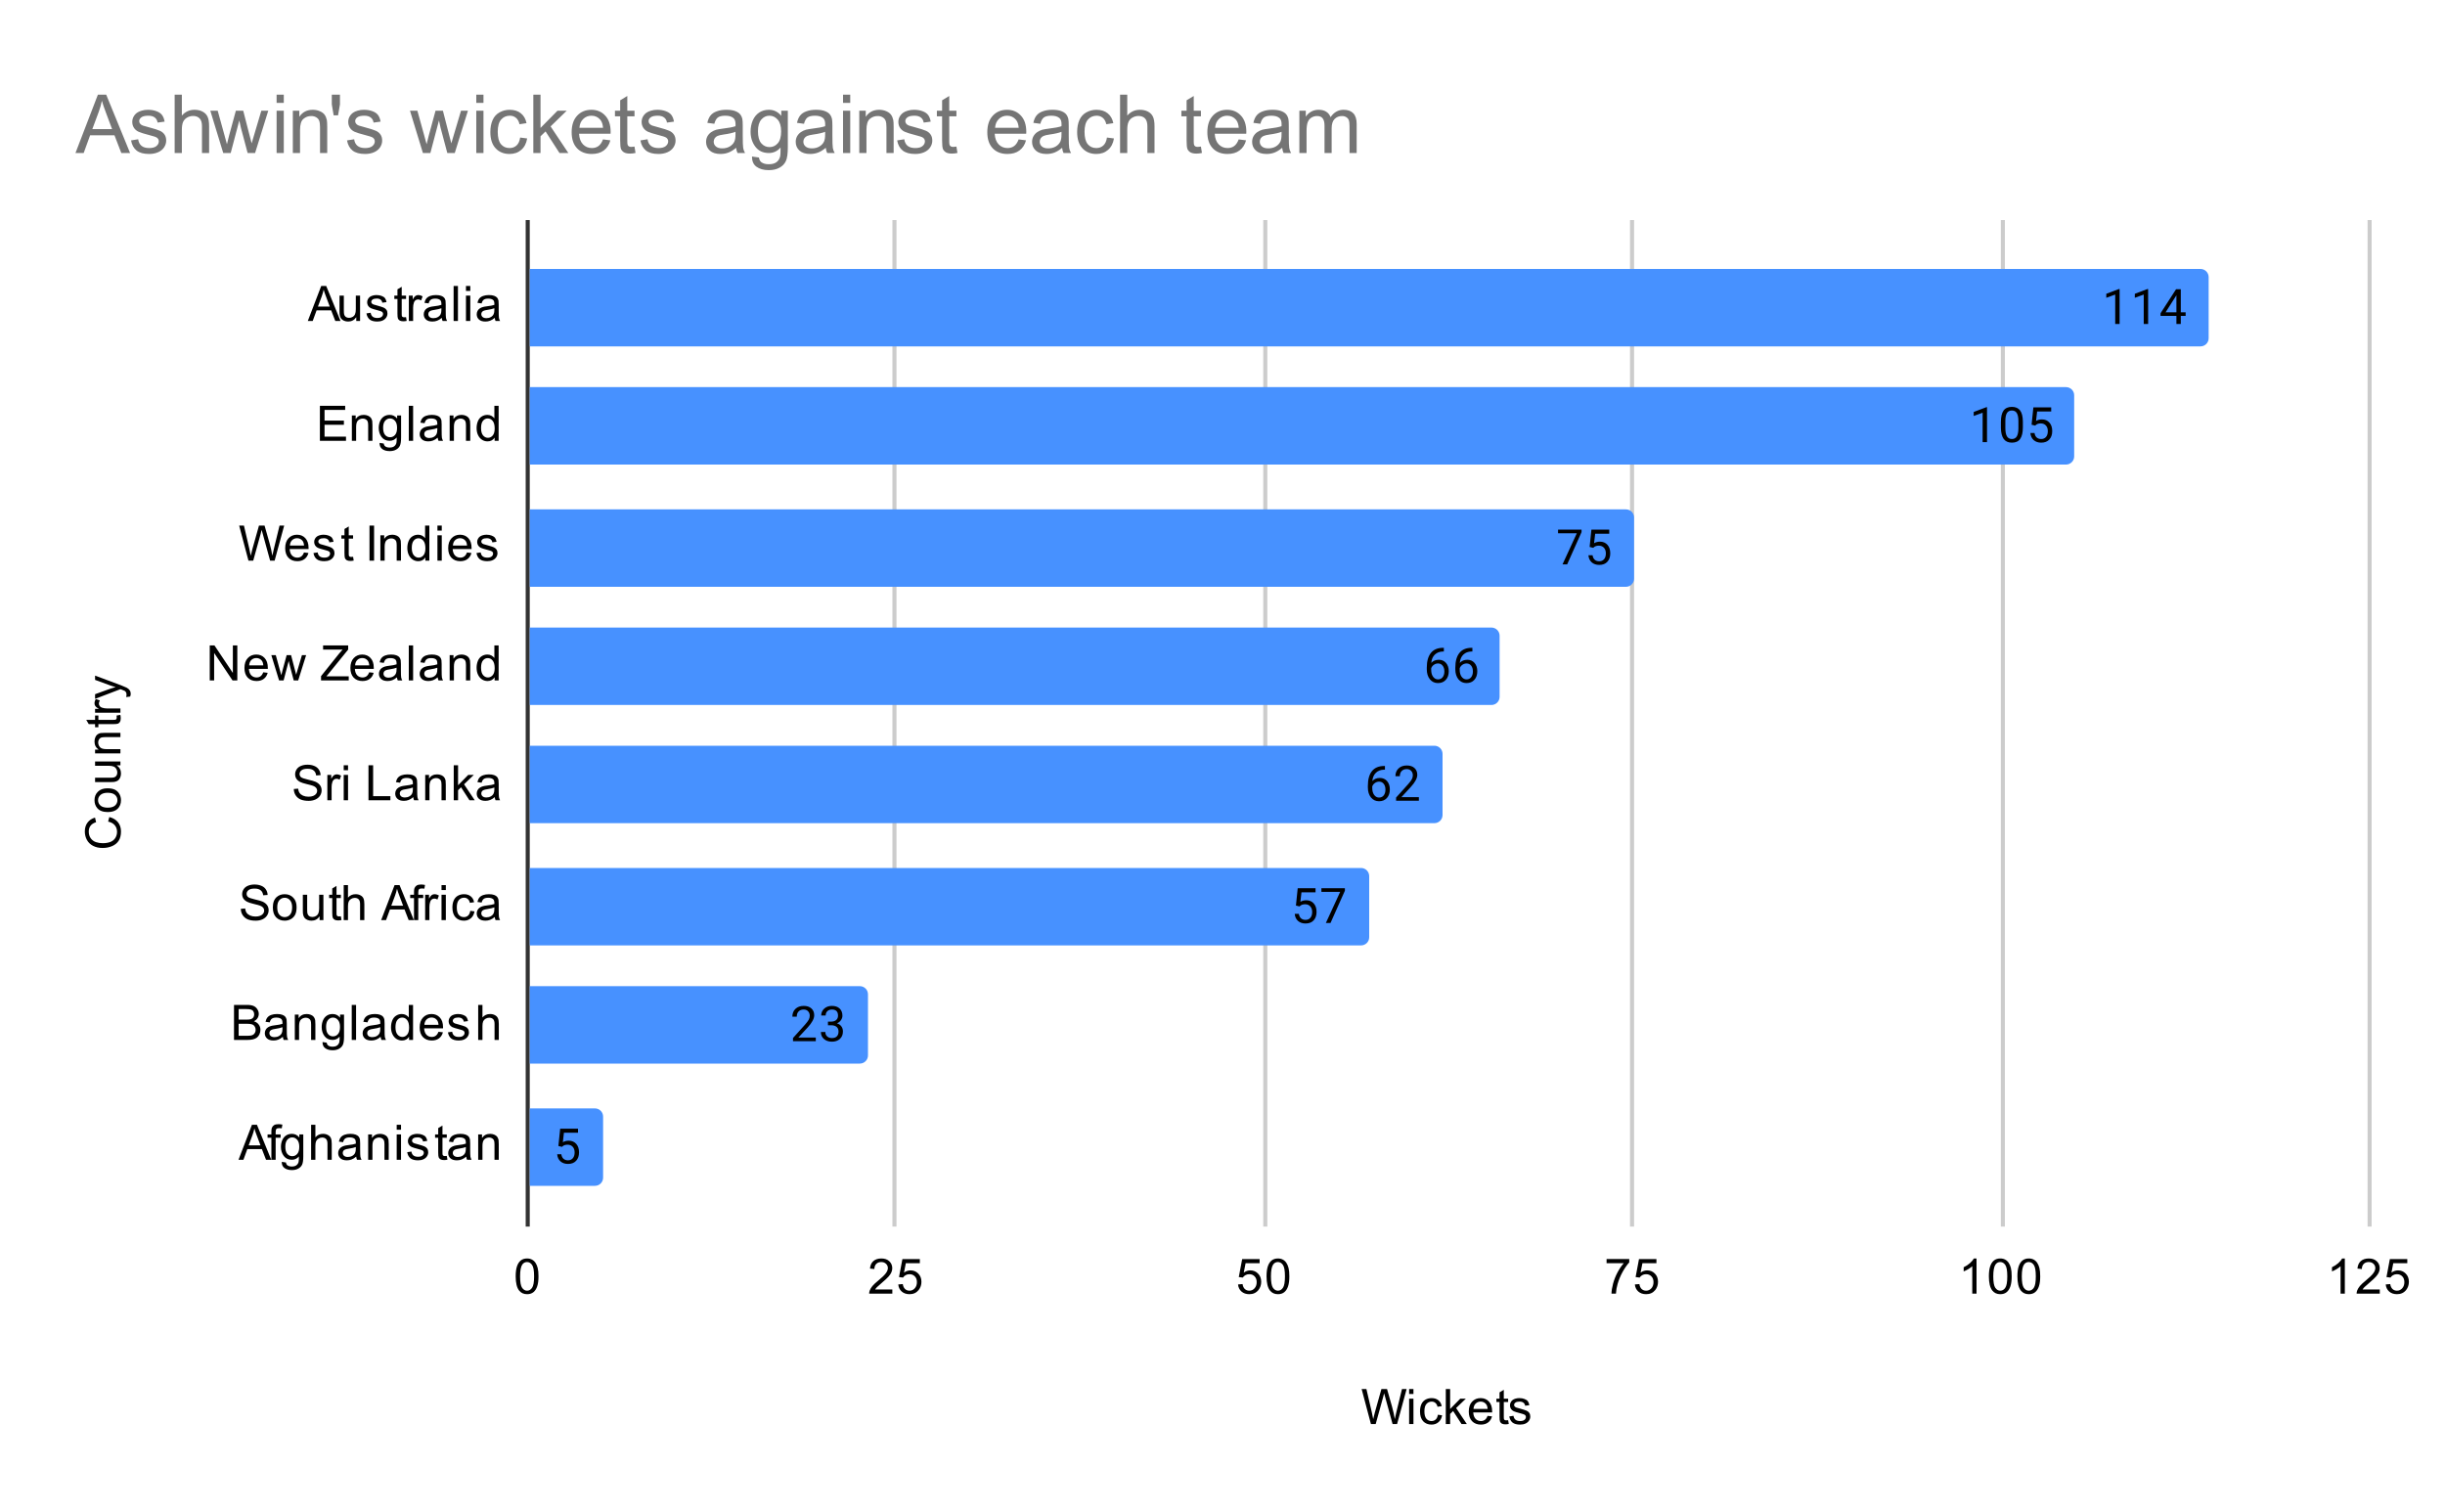 <svg version="1.1" viewBox="0.0 0.0 600.0 371.0" fill="none" stroke="none" stroke-linecap="square" stroke-miterlimit="10" width="600" height="371" xmlns:xlink="http://www.w3.org/1999/xlink" xmlns="http://www.w3.org/2000/svg"><path fill="#ffffff" d="M0 0L600.0 0L600.0 371.0L0 371.0L0 0Z" fill-rule="nonzero"/><path stroke="#333333" stroke-width="1.0" stroke-linecap="butt" d="M129.5 54.5L129.5 300.5" fill-rule="nonzero"/><path stroke="#cccccc" stroke-width="1.0" stroke-linecap="butt" d="M219.5 54.5L219.5 300.5" fill-rule="nonzero"/><path stroke="#cccccc" stroke-width="1.0" stroke-linecap="butt" d="M310.5 54.5L310.5 300.5" fill-rule="nonzero"/><path stroke="#cccccc" stroke-width="1.0" stroke-linecap="butt" d="M400.5 54.5L400.5 300.5" fill-rule="nonzero"/><path stroke="#cccccc" stroke-width="1.0" stroke-linecap="butt" d="M491.5 54.5L491.5 300.5" fill-rule="nonzero"/><path stroke="#cccccc" stroke-width="1.0" stroke-linecap="butt" d="M581.5 54.5L581.5 300.5" fill-rule="nonzero"/><clipPath id="id_0"><path d="M129.55 54.917L581.45 54.917L581.45 300.45L129.55 300.45L129.55 54.917Z" clip-rule="nonzero"/></clipPath><path stroke="#000000" stroke-width="2.0" stroke-linecap="butt" stroke-opacity="0.0" clip-path="url(#id_0)" d="M130.0 85.0L130.0 66.0L540.0 66.0C541.105 66.0 542.0 66.895 542.0 68.0L542.0 83.0C542.0 84.105 541.105 85.0 540.0 85.0Z" fill-rule="nonzero"/><path fill="#4791ff" clip-path="url(#id_0)" d="M130.0 85.0L130.0 66.0L540.0 66.0C541.105 66.0 542.0 66.895 542.0 68.0L542.0 83.0C542.0 84.105 541.105 85.0 540.0 85.0Z" fill-rule="nonzero"/><path stroke="#000000" stroke-width="2.0" stroke-linecap="butt" stroke-opacity="0.0" clip-path="url(#id_0)" d="M130.0 114.0L130.0 95.0L507.0 95.0C508.105 95.0 509.0 95.895 509.0 97.0L509.0 112.0C509.0 113.105 508.105 114.0 507.0 114.0Z" fill-rule="nonzero"/><path fill="#4791ff" clip-path="url(#id_0)" d="M130.0 114.0L130.0 95.0L507.0 95.0C508.105 95.0 509.0 95.895 509.0 97.0L509.0 112.0C509.0 113.105 508.105 114.0 507.0 114.0Z" fill-rule="nonzero"/><path stroke="#000000" stroke-width="2.0" stroke-linecap="butt" stroke-opacity="0.0" clip-path="url(#id_0)" d="M130.0 144.0L130.0 125.0L399.0 125.0C400.105 125.0 401.0 125.895 401.0 127.0L401.0 142.0C401.0 143.105 400.105 144.0 399.0 144.0Z" fill-rule="nonzero"/><path fill="#4791ff" clip-path="url(#id_0)" d="M130.0 144.0L130.0 125.0L399.0 125.0C400.105 125.0 401.0 125.895 401.0 127.0L401.0 142.0C401.0 143.105 400.105 144.0 399.0 144.0Z" fill-rule="nonzero"/><path stroke="#000000" stroke-width="2.0" stroke-linecap="butt" stroke-opacity="0.0" clip-path="url(#id_0)" d="M130.0 173.0L130.0 154.0L366.0 154.0C367.105 154.0 368.0 154.895 368.0 156.0L368.0 171.0C368.0 172.105 367.105 173.0 366.0 173.0Z" fill-rule="nonzero"/><path fill="#4791ff" clip-path="url(#id_0)" d="M130.0 173.0L130.0 154.0L366.0 154.0C367.105 154.0 368.0 154.895 368.0 156.0L368.0 171.0C368.0 172.105 367.105 173.0 366.0 173.0Z" fill-rule="nonzero"/><path stroke="#000000" stroke-width="2.0" stroke-linecap="butt" stroke-opacity="0.0" clip-path="url(#id_0)" d="M130.0 202.0L130.0 183.0L352.0 183.0C353.105 183.0 354.0 183.895 354.0 185.0L354.0 200.0C354.0 201.105 353.105 202.0 352.0 202.0Z" fill-rule="nonzero"/><path fill="#4791ff" clip-path="url(#id_0)" d="M130.0 202.0L130.0 183.0L352.0 183.0C353.105 183.0 354.0 183.895 354.0 185.0L354.0 200.0C354.0 201.105 353.105 202.0 352.0 202.0Z" fill-rule="nonzero"/><path stroke="#000000" stroke-width="2.0" stroke-linecap="butt" stroke-opacity="0.0" clip-path="url(#id_0)" d="M130.0 232.0L130.0 213.0L334.0 213.0C335.105 213.0 336.0 213.895 336.0 215.0L336.0 230.0C336.0 231.105 335.105 232.0 334.0 232.0Z" fill-rule="nonzero"/><path fill="#4791ff" clip-path="url(#id_0)" d="M130.0 232.0L130.0 213.0L334.0 213.0C335.105 213.0 336.0 213.895 336.0 215.0L336.0 230.0C336.0 231.105 335.105 232.0 334.0 232.0Z" fill-rule="nonzero"/><path stroke="#000000" stroke-width="2.0" stroke-linecap="butt" stroke-opacity="0.0" clip-path="url(#id_0)" d="M130.0 261.0L130.0 242.0L211.0 242.0C212.105 242.0 213.0 242.895 213.0 244.0L213.0 259.0C213.0 260.105 212.105 261.0 211.0 261.0Z" fill-rule="nonzero"/><path fill="#4791ff" clip-path="url(#id_0)" d="M130.0 261.0L130.0 242.0L211.0 242.0C212.105 242.0 213.0 242.895 213.0 244.0L213.0 259.0C213.0 260.105 212.105 261.0 211.0 261.0Z" fill-rule="nonzero"/><path stroke="#000000" stroke-width="2.0" stroke-linecap="butt" stroke-opacity="0.0" clip-path="url(#id_0)" d="M130.0 291.0L130.0 272.0L146.0 272.0C147.105 272.0 148.0 272.895 148.0 274.0L148.0 289.0C148.0 290.105 147.105 291.0 146.0 291.0Z" fill-rule="nonzero"/><path fill="#4791ff" clip-path="url(#id_0)" d="M130.0 291.0L130.0 272.0L146.0 272.0C147.105 272.0 148.0 272.895 148.0 274.0L148.0 289.0C148.0 290.105 147.105 291.0 146.0 291.0Z" fill-rule="nonzero"/><path stroke="#4791ff" stroke-width="3.0" stroke-linejoin="round" stroke-linecap="round" d="M520.148 79.5L519.07 79.5L519.07 72.281L516.883 73.078L516.883 72.094L519.992 70.922L520.148 70.922L520.148 79.5ZM527.148 79.5L526.07 79.5L526.07 72.281L523.883 73.078L523.883 72.094L526.992 70.922L527.148 70.922L527.148 79.5ZM535.164 76.641L536.352 76.641L536.352 77.516L535.164 77.516L535.164 79.5L534.086 79.5L534.086 77.516L530.195 77.516L530.195 76.875L534.008 70.969L535.164 70.969L535.164 76.641ZM531.43 76.641L534.086 76.641L534.086 72.453L533.945 72.688L531.43 76.641Z" fill-rule="nonzero"/><path fill="#000000" d="M520.148 79.5L519.07 79.5L519.07 72.281L516.883 73.078L516.883 72.094L519.992 70.922L520.148 70.922L520.148 79.5ZM527.148 79.5L526.07 79.5L526.07 72.281L523.883 73.078L523.883 72.094L526.992 70.922L527.148 70.922L527.148 79.5ZM535.164 76.641L536.352 76.641L536.352 77.516L535.164 77.516L535.164 79.5L534.086 79.5L534.086 77.516L530.195 77.516L530.195 76.875L534.008 70.969L535.164 70.969L535.164 76.641ZM531.43 76.641L534.086 76.641L534.086 72.453L533.945 72.688L531.43 76.641Z" fill-rule="nonzero"/><path stroke="#4791ff" stroke-width="3.0" stroke-linejoin="round" stroke-linecap="round" d="M487.612 108.5L486.534 108.5L486.534 101.281L484.346 102.078L484.346 101.094L487.455 99.922L487.612 99.922L487.612 108.5ZM496.409 104.859Q496.409 106.766 495.752 107.703Q495.112 108.625 493.721 108.625Q492.362 108.625 491.705 107.719Q491.049 106.812 491.018 105.0L491.018 103.562Q491.018 101.672 491.659 100.766Q492.315 99.844 493.705 99.844Q495.08 99.844 495.737 100.734Q496.393 101.609 496.409 103.453L496.409 104.859ZM495.315 103.375Q495.315 102.0 494.924 101.375Q494.549 100.734 493.705 100.734Q492.877 100.734 492.487 101.375Q492.112 102.0 492.112 103.297L492.112 105.031Q492.112 106.406 492.502 107.078Q492.909 107.734 493.721 107.734Q494.518 107.734 494.909 107.109Q495.299 106.484 495.315 105.156L495.315 103.375ZM498.549 104.219L498.987 99.969L503.362 99.969L503.362 100.969L499.909 100.969L499.643 103.297Q500.284 102.922 501.08 102.922Q502.237 102.922 502.924 103.703Q503.612 104.469 503.612 105.781Q503.612 107.094 502.893 107.859Q502.19 108.625 500.909 108.625Q499.784 108.625 499.065 108.0Q498.346 107.359 498.252 106.25L499.268 106.25Q499.377 106.984 499.799 107.359Q500.221 107.734 500.909 107.734Q501.659 107.734 502.096 107.219Q502.534 106.703 502.534 105.797Q502.534 104.938 502.065 104.422Q501.596 103.906 500.815 103.906Q500.112 103.906 499.705 104.203L499.424 104.438L498.549 104.219Z" fill-rule="nonzero"/><path fill="#000000" d="M487.612 108.5L486.534 108.5L486.534 101.281L484.346 102.078L484.346 101.094L487.455 99.922L487.612 99.922L487.612 108.5ZM496.409 104.859Q496.409 106.766 495.752 107.703Q495.112 108.625 493.721 108.625Q492.362 108.625 491.705 107.719Q491.049 106.812 491.018 105.0L491.018 103.562Q491.018 101.672 491.659 100.766Q492.315 99.844 493.705 99.844Q495.08 99.844 495.737 100.734Q496.393 101.609 496.409 103.453L496.409 104.859ZM495.315 103.375Q495.315 102.0 494.924 101.375Q494.549 100.734 493.705 100.734Q492.877 100.734 492.487 101.375Q492.112 102.0 492.112 103.297L492.112 105.031Q492.112 106.406 492.502 107.078Q492.909 107.734 493.721 107.734Q494.518 107.734 494.909 107.109Q495.299 106.484 495.315 105.156L495.315 103.375ZM498.549 104.219L498.987 99.969L503.362 99.969L503.362 100.969L499.909 100.969L499.643 103.297Q500.284 102.922 501.08 102.922Q502.237 102.922 502.924 103.703Q503.612 104.469 503.612 105.781Q503.612 107.094 502.893 107.859Q502.19 108.625 500.909 108.625Q499.784 108.625 499.065 108.0Q498.346 107.359 498.252 106.25L499.268 106.25Q499.377 106.984 499.799 107.359Q500.221 107.734 500.909 107.734Q501.659 107.734 502.096 107.219Q502.534 106.703 502.534 105.797Q502.534 104.938 502.065 104.422Q501.596 103.906 500.815 103.906Q500.112 103.906 499.705 104.203L499.424 104.438L498.549 104.219Z" fill-rule="nonzero"/><path stroke="#4791ff" stroke-width="3.0" stroke-linejoin="round" stroke-linecap="round" d="M388.109 130.578L384.577 138.5L383.437 138.5L386.952 130.859L382.343 130.859L382.343 129.969L388.109 129.969L388.109 130.578ZM390.093 134.219L390.531 129.969L394.906 129.969L394.906 130.969L391.452 130.969L391.187 133.297Q391.827 132.922 392.624 132.922Q393.781 132.922 394.468 133.703Q395.156 134.469 395.156 135.781Q395.156 137.094 394.437 137.859Q393.734 138.625 392.452 138.625Q391.327 138.625 390.609 138.0Q389.89 137.359 389.796 136.25L390.812 136.25Q390.921 136.984 391.343 137.359Q391.765 137.734 392.452 137.734Q393.202 137.734 393.64 137.219Q394.077 136.703 394.077 135.797Q394.077 134.938 393.609 134.422Q393.14 133.906 392.359 133.906Q391.656 133.906 391.249 134.203L390.968 134.438L390.093 134.219Z" fill-rule="nonzero"/><path fill="#000000" d="M388.109 130.578L384.577 138.5L383.437 138.5L386.952 130.859L382.343 130.859L382.343 129.969L388.109 129.969L388.109 130.578ZM390.093 134.219L390.531 129.969L394.906 129.969L394.906 130.969L391.452 130.969L391.187 133.297Q391.827 132.922 392.624 132.922Q393.781 132.922 394.468 133.703Q395.156 134.469 395.156 135.781Q395.156 137.094 394.437 137.859Q393.734 138.625 392.452 138.625Q391.327 138.625 390.609 138.0Q389.89 137.359 389.796 136.25L390.812 136.25Q390.921 136.984 391.343 137.359Q391.765 137.734 392.452 137.734Q393.202 137.734 393.64 137.219Q394.077 136.703 394.077 135.797Q394.077 134.938 393.609 134.422Q393.14 133.906 392.359 133.906Q391.656 133.906 391.249 134.203L390.968 134.438L390.093 134.219Z" fill-rule="nonzero"/><path stroke="#4791ff" stroke-width="3.0" stroke-linejoin="round" stroke-linecap="round" d="M354.322 158.969L354.322 159.875L354.119 159.875Q352.853 159.906 352.103 160.641Q351.353 161.359 351.228 162.672Q351.916 161.906 353.072 161.906Q354.181 161.906 354.853 162.688Q355.525 163.469 355.525 164.719Q355.525 166.031 354.806 166.828Q354.088 167.625 352.869 167.625Q351.65 167.625 350.884 166.688Q350.134 165.734 350.134 164.25L350.134 163.844Q350.134 161.484 351.134 160.234Q352.134 158.984 354.119 158.969L354.322 158.969ZM352.9 162.812Q352.338 162.812 351.869 163.141Q351.4 163.469 351.213 163.984L351.213 164.375Q351.213 165.438 351.681 166.078Q352.166 166.719 352.869 166.719Q353.603 166.719 354.025 166.188Q354.447 165.641 354.447 164.766Q354.447 163.891 354.025 163.359Q353.603 162.812 352.9 162.812ZM361.322 158.969L361.322 159.875L361.119 159.875Q359.853 159.906 359.103 160.641Q358.353 161.359 358.228 162.672Q358.916 161.906 360.072 161.906Q361.181 161.906 361.853 162.688Q362.525 163.469 362.525 164.719Q362.525 166.031 361.806 166.828Q361.088 167.625 359.869 167.625Q358.65 167.625 357.884 166.688Q357.134 165.734 357.134 164.25L357.134 163.844Q357.134 161.484 358.134 160.234Q359.134 158.984 361.119 158.969L361.322 158.969ZM359.9 162.812Q359.338 162.812 358.869 163.141Q358.4 163.469 358.213 163.984L358.213 164.375Q358.213 165.438 358.681 166.078Q359.166 166.719 359.869 166.719Q360.603 166.719 361.025 166.188Q361.447 165.641 361.447 164.766Q361.447 163.891 361.025 163.359Q360.603 162.812 359.9 162.812Z" fill-rule="nonzero"/><path fill="#000000" d="M354.322 158.969L354.322 159.875L354.119 159.875Q352.853 159.906 352.103 160.641Q351.353 161.359 351.228 162.672Q351.916 161.906 353.072 161.906Q354.181 161.906 354.853 162.688Q355.525 163.469 355.525 164.719Q355.525 166.031 354.806 166.828Q354.088 167.625 352.869 167.625Q351.65 167.625 350.884 166.688Q350.134 165.734 350.134 164.25L350.134 163.844Q350.134 161.484 351.134 160.234Q352.134 158.984 354.119 158.969L354.322 158.969ZM352.9 162.812Q352.338 162.812 351.869 163.141Q351.4 163.469 351.213 163.984L351.213 164.375Q351.213 165.438 351.681 166.078Q352.166 166.719 352.869 166.719Q353.603 166.719 354.025 166.188Q354.447 165.641 354.447 164.766Q354.447 163.891 354.025 163.359Q353.603 162.812 352.9 162.812ZM361.322 158.969L361.322 159.875L361.119 159.875Q359.853 159.906 359.103 160.641Q358.353 161.359 358.228 162.672Q358.916 161.906 360.072 161.906Q361.181 161.906 361.853 162.688Q362.525 163.469 362.525 164.719Q362.525 166.031 361.806 166.828Q361.088 167.625 359.869 167.625Q358.65 167.625 357.884 166.688Q357.134 165.734 357.134 164.25L357.134 163.844Q357.134 161.484 358.134 160.234Q359.134 158.984 361.119 158.969L361.322 158.969ZM359.9 162.812Q359.338 162.812 358.869 163.141Q358.4 163.469 358.213 163.984L358.213 164.375Q358.213 165.438 358.681 166.078Q359.166 166.719 359.869 166.719Q360.603 166.719 361.025 166.188Q361.447 165.641 361.447 164.766Q361.447 163.891 361.025 163.359Q360.603 162.812 359.9 162.812Z" fill-rule="nonzero"/><path stroke="#4791ff" stroke-width="3.0" stroke-linejoin="round" stroke-linecap="round" d="M339.861 187.969L339.861 188.875L339.658 188.875Q338.392 188.906 337.642 189.641Q336.892 190.359 336.767 191.672Q337.455 190.906 338.611 190.906Q339.721 190.906 340.392 191.688Q341.064 192.469 341.064 193.719Q341.064 195.031 340.346 195.828Q339.627 196.625 338.408 196.625Q337.189 196.625 336.424 195.688Q335.674 194.734 335.674 193.25L335.674 192.844Q335.674 190.484 336.674 189.234Q337.674 187.984 339.658 187.969L339.861 187.969ZM338.439 191.812Q337.877 191.812 337.408 192.141Q336.939 192.469 336.752 192.984L336.752 193.375Q336.752 194.438 337.221 195.078Q337.705 195.719 338.408 195.719Q339.142 195.719 339.564 195.188Q339.986 194.641 339.986 193.766Q339.986 192.891 339.564 192.359Q339.142 191.812 338.439 191.812ZM348.189 196.5L342.596 196.5L342.596 195.719L345.549 192.438Q346.205 191.688 346.455 191.234Q346.705 190.766 346.705 190.266Q346.705 189.594 346.299 189.172Q345.908 188.734 345.221 188.734Q344.424 188.734 343.971 189.203Q343.517 189.656 343.517 190.484L342.439 190.484Q342.439 189.297 343.189 188.578Q343.955 187.844 345.221 187.844Q346.424 187.844 347.111 188.469Q347.799 189.094 347.799 190.141Q347.799 191.391 346.189 193.141L343.908 195.609L348.189 195.609L348.189 196.5Z" fill-rule="nonzero"/><path fill="#000000" d="M339.861 187.969L339.861 188.875L339.658 188.875Q338.392 188.906 337.642 189.641Q336.892 190.359 336.767 191.672Q337.455 190.906 338.611 190.906Q339.721 190.906 340.392 191.688Q341.064 192.469 341.064 193.719Q341.064 195.031 340.346 195.828Q339.627 196.625 338.408 196.625Q337.189 196.625 336.424 195.688Q335.674 194.734 335.674 193.25L335.674 192.844Q335.674 190.484 336.674 189.234Q337.674 187.984 339.658 187.969L339.861 187.969ZM338.439 191.812Q337.877 191.812 337.408 192.141Q336.939 192.469 336.752 192.984L336.752 193.375Q336.752 194.438 337.221 195.078Q337.705 195.719 338.408 195.719Q339.142 195.719 339.564 195.188Q339.986 194.641 339.986 193.766Q339.986 192.891 339.564 192.359Q339.142 191.812 338.439 191.812ZM348.189 196.5L342.596 196.5L342.596 195.719L345.549 192.438Q346.205 191.688 346.455 191.234Q346.705 190.766 346.705 190.266Q346.705 189.594 346.299 189.172Q345.908 188.734 345.221 188.734Q344.424 188.734 343.971 189.203Q343.517 189.656 343.517 190.484L342.439 190.484Q342.439 189.297 343.189 188.578Q343.955 187.844 345.221 187.844Q346.424 187.844 347.111 188.469Q347.799 189.094 347.799 190.141Q347.799 191.391 346.189 193.141L343.908 195.609L348.189 195.609L348.189 196.5Z" fill-rule="nonzero"/><path stroke="#4791ff" stroke-width="3.0" stroke-linejoin="round" stroke-linecap="round" d="M318.02 222.219L318.457 217.969L322.832 217.969L322.832 218.969L319.379 218.969L319.113 221.297Q319.754 220.922 320.551 220.922Q321.707 220.922 322.395 221.703Q323.082 222.469 323.082 223.781Q323.082 225.094 322.363 225.859Q321.66 226.625 320.379 226.625Q319.254 226.625 318.535 226.0Q317.816 225.359 317.723 224.25L318.738 224.25Q318.848 224.984 319.27 225.359Q319.691 225.734 320.379 225.734Q321.129 225.734 321.566 225.219Q322.004 224.703 322.004 223.797Q322.004 222.938 321.535 222.422Q321.066 221.906 320.285 221.906Q319.582 221.906 319.176 222.203L318.895 222.438L318.02 222.219ZM330.035 218.578L326.504 226.5L325.363 226.5L328.879 218.859L324.27 218.859L324.27 217.969L330.035 217.969L330.035 218.578Z" fill-rule="nonzero"/><path fill="#000000" d="M318.02 222.219L318.457 217.969L322.832 217.969L322.832 218.969L319.379 218.969L319.113 221.297Q319.754 220.922 320.551 220.922Q321.707 220.922 322.395 221.703Q323.082 222.469 323.082 223.781Q323.082 225.094 322.363 225.859Q321.66 226.625 320.379 226.625Q319.254 226.625 318.535 226.0Q317.816 225.359 317.723 224.25L318.738 224.25Q318.848 224.984 319.27 225.359Q319.691 225.734 320.379 225.734Q321.129 225.734 321.566 225.219Q322.004 224.703 322.004 223.797Q322.004 222.938 321.535 222.422Q321.066 221.906 320.285 221.906Q319.582 221.906 319.176 222.203L318.895 222.438L318.02 222.219ZM330.035 218.578L326.504 226.5L325.363 226.5L328.879 218.859L324.27 218.859L324.27 217.969L330.035 217.969L330.035 218.578Z" fill-rule="nonzero"/><path stroke="#4791ff" stroke-width="3.0" stroke-linejoin="round" stroke-linecap="round" d="M200.196 255.5L194.603 255.5L194.603 254.719L197.556 251.438Q198.212 250.688 198.462 250.234Q198.712 249.766 198.712 249.266Q198.712 248.594 198.306 248.172Q197.915 247.734 197.228 247.734Q196.431 247.734 195.978 248.203Q195.525 248.656 195.525 249.484L194.446 249.484Q194.446 248.297 195.196 247.578Q195.962 246.844 197.228 246.844Q198.431 246.844 199.118 247.469Q199.806 248.094 199.806 249.141Q199.806 250.391 198.196 252.141L195.915 254.609L200.196 254.609L200.196 255.5ZM203.181 250.703L203.993 250.703Q204.775 250.688 205.212 250.297Q205.65 249.906 205.65 249.234Q205.65 247.734 204.15 247.734Q203.446 247.734 203.025 248.141Q202.618 248.547 202.618 249.203L201.525 249.203Q201.525 248.188 202.259 247.516Q203.009 246.844 204.15 246.844Q205.353 246.844 206.04 247.484Q206.728 248.125 206.728 249.266Q206.728 249.828 206.368 250.344Q206.009 250.859 205.384 251.125Q206.087 251.344 206.462 251.859Q206.853 252.375 206.853 253.125Q206.853 254.266 206.103 254.953Q205.353 255.625 204.15 255.625Q202.962 255.625 202.196 254.969Q201.446 254.312 201.446 253.25L202.54 253.25Q202.54 253.922 202.978 254.328Q203.415 254.734 204.165 254.734Q204.946 254.734 205.353 254.328Q205.775 253.906 205.775 253.141Q205.775 252.406 205.321 252.016Q204.868 251.609 203.993 251.594L203.181 251.594L203.181 250.703Z" fill-rule="nonzero"/><path fill="#000000" d="M200.196 255.5L194.603 255.5L194.603 254.719L197.556 251.438Q198.212 250.688 198.462 250.234Q198.712 249.766 198.712 249.266Q198.712 248.594 198.306 248.172Q197.915 247.734 197.228 247.734Q196.431 247.734 195.978 248.203Q195.525 248.656 195.525 249.484L194.446 249.484Q194.446 248.297 195.196 247.578Q195.962 246.844 197.228 246.844Q198.431 246.844 199.118 247.469Q199.806 248.094 199.806 249.141Q199.806 250.391 198.196 252.141L195.915 254.609L200.196 254.609L200.196 255.5ZM203.181 250.703L203.993 250.703Q204.775 250.688 205.212 250.297Q205.65 249.906 205.65 249.234Q205.65 247.734 204.15 247.734Q203.446 247.734 203.025 248.141Q202.618 248.547 202.618 249.203L201.525 249.203Q201.525 248.188 202.259 247.516Q203.009 246.844 204.15 246.844Q205.353 246.844 206.04 247.484Q206.728 248.125 206.728 249.266Q206.728 249.828 206.368 250.344Q206.009 250.859 205.384 251.125Q206.087 251.344 206.462 251.859Q206.853 252.375 206.853 253.125Q206.853 254.266 206.103 254.953Q205.353 255.625 204.15 255.625Q202.962 255.625 202.196 254.969Q201.446 254.312 201.446 253.25L202.54 253.25Q202.54 253.922 202.978 254.328Q203.415 254.734 204.165 254.734Q204.946 254.734 205.353 254.328Q205.775 253.906 205.775 253.141Q205.775 252.406 205.321 252.016Q204.868 251.609 203.993 251.594L203.181 251.594L203.181 250.703Z" fill-rule="nonzero"/><path stroke="#4791ff" stroke-width="3.0" stroke-linejoin="round" stroke-linecap="round" d="M137.029 281.219L137.467 276.969L141.842 276.969L141.842 277.969L138.388 277.969L138.123 280.297Q138.763 279.922 139.56 279.922Q140.717 279.922 141.404 280.703Q142.092 281.469 142.092 282.781Q142.092 284.094 141.373 284.859Q140.67 285.625 139.388 285.625Q138.263 285.625 137.545 285.0Q136.826 284.359 136.732 283.25L137.748 283.25Q137.857 283.984 138.279 284.359Q138.701 284.734 139.388 284.734Q140.138 284.734 140.576 284.219Q141.013 283.703 141.013 282.797Q141.013 281.938 140.545 281.422Q140.076 280.906 139.295 280.906Q138.592 280.906 138.185 281.203L137.904 281.438L137.029 281.219Z" fill-rule="nonzero"/><path fill="#000000" d="M137.029 281.219L137.467 276.969L141.842 276.969L141.842 277.969L138.388 277.969L138.123 280.297Q138.763 279.922 139.56 279.922Q140.717 279.922 141.404 280.703Q142.092 281.469 142.092 282.781Q142.092 284.094 141.373 284.859Q140.67 285.625 139.388 285.625Q138.263 285.625 137.545 285.0Q136.826 284.359 136.732 283.25L137.748 283.25Q137.857 283.984 138.279 284.359Q138.701 284.734 139.388 284.734Q140.138 284.734 140.576 284.219Q141.013 283.703 141.013 282.797Q141.013 281.938 140.545 281.422Q140.076 280.906 139.295 280.906Q138.592 280.906 138.185 281.203L137.904 281.438L137.029 281.219Z" fill-rule="nonzero"/><path fill="#000000" d="M336.422 349.45L334.141 340.856L335.312 340.856L336.625 346.497Q336.828 347.372 336.984 348.247Q337.312 346.872 337.375 346.653L339.0 340.856L340.375 340.856L341.609 345.2Q342.062 346.825 342.281 348.247Q342.438 347.434 342.703 346.372L344.047 340.856L345.188 340.856L342.844 349.45L341.734 349.45L339.938 342.903Q339.703 342.091 339.656 341.903Q339.531 342.481 339.406 342.903L337.594 349.45L336.422 349.45ZM345.797 342.075L345.797 340.856L346.859 340.856L346.859 342.075L345.797 342.075ZM345.797 349.45L345.797 343.231L346.859 343.231L346.859 349.45L345.797 349.45ZM352.859 347.169L353.891 347.309Q353.719 348.372 353.016 348.981Q352.312 349.591 351.297 349.591Q350.016 349.591 349.234 348.762Q348.469 347.919 348.469 346.356Q348.469 345.356 348.797 344.606Q349.141 343.841 349.812 343.466Q350.5 343.091 351.312 343.091Q352.312 343.091 352.953 343.606Q353.609 344.106 353.797 345.059L352.766 345.216Q352.625 344.591 352.25 344.278Q351.875 343.95 351.344 343.95Q350.547 343.95 350.047 344.528Q349.547 345.091 349.547 346.325Q349.547 347.591 350.031 348.153Q350.516 348.716 351.281 348.716Q351.906 348.716 352.312 348.341Q352.734 347.966 352.859 347.169ZM354.797 349.45L354.797 340.856L355.859 340.856L355.859 345.762L358.344 343.231L359.719 343.231L357.328 345.528L359.953 349.45L358.656 349.45L356.594 346.262L355.859 346.981L355.859 349.45L354.797 349.45ZM365.047 347.45L366.141 347.575Q365.891 348.528 365.188 349.059Q364.484 349.591 363.406 349.591Q362.047 349.591 361.234 348.747Q360.438 347.903 360.438 346.387Q360.438 344.825 361.25 343.966Q362.062 343.091 363.344 343.091Q364.594 343.091 365.375 343.934Q366.172 344.778 366.172 346.325Q366.172 346.419 366.172 346.606L361.531 346.606Q361.594 347.637 362.109 348.184Q362.625 348.716 363.406 348.716Q363.984 348.716 364.391 348.419Q364.812 348.106 365.047 347.45ZM361.594 345.747L365.062 345.747Q365.0 344.95 364.672 344.559Q364.156 343.95 363.359 343.95Q362.625 343.95 362.125 344.434Q361.641 344.919 361.594 345.747ZM370.094 348.512L370.25 349.434Q369.797 349.528 369.453 349.528Q368.875 349.528 368.562 349.356Q368.25 349.169 368.109 348.872Q367.984 348.575 367.984 347.622L367.984 344.044L367.219 344.044L367.219 343.231L367.984 343.231L367.984 341.684L369.031 341.059L369.031 343.231L370.094 343.231L370.094 344.044L369.031 344.044L369.031 347.684Q369.031 348.137 369.078 348.262Q369.141 348.387 369.266 348.466Q369.391 348.544 369.625 348.544Q369.812 348.544 370.094 348.512ZM370.375 347.591L371.406 347.434Q371.5 348.059 371.891 348.387Q372.297 348.716 373.031 348.716Q373.75 348.716 374.094 348.434Q374.453 348.137 374.453 347.731Q374.453 347.372 374.141 347.169Q373.922 347.028 373.062 346.809Q371.906 346.512 371.453 346.309Q371.016 346.091 370.781 345.716Q370.547 345.341 370.547 344.872Q370.547 344.466 370.734 344.106Q370.922 343.747 371.25 343.512Q371.5 343.341 371.922 343.216Q372.344 343.091 372.844 343.091Q373.562 343.091 374.109 343.309Q374.672 343.512 374.938 343.872Q375.203 344.231 375.297 344.825L374.266 344.966Q374.203 344.497 373.859 344.231Q373.531 343.95 372.906 343.95Q372.188 343.95 371.875 344.2Q371.562 344.434 371.562 344.762Q371.562 344.966 371.688 345.122Q371.828 345.294 372.094 345.403Q372.25 345.466 373.031 345.669Q374.156 345.981 374.594 346.169Q375.031 346.356 375.281 346.716Q375.531 347.075 375.531 347.622Q375.531 348.153 375.219 348.622Q374.922 349.075 374.344 349.341Q373.766 349.591 373.031 349.591Q371.812 349.591 371.172 349.091Q370.547 348.575 370.375 347.591Z" fill-rule="nonzero"/><path fill="#000000" d="M26.534 201.621L26.831 200.496Q28.222 200.855 28.956 201.777Q29.691 202.699 29.691 204.043Q29.691 205.433 29.128 206.308Q28.566 207.183 27.503 207.636Q26.425 208.09 25.191 208.09Q23.847 208.09 22.847 207.574Q21.847 207.058 21.331 206.121Q20.816 205.168 20.816 204.027Q20.816 202.746 21.472 201.871Q22.128 200.98 23.316 200.636L23.581 201.761Q22.644 202.058 22.222 202.636Q21.784 203.199 21.784 204.058Q21.784 205.043 22.269 205.715Q22.738 206.371 23.534 206.652Q24.331 206.918 25.191 206.918Q26.284 206.918 27.097 206.605Q27.909 206.277 28.316 205.605Q28.722 204.933 28.722 204.136Q28.722 203.183 28.175 202.527Q27.628 201.855 26.534 201.621ZM26.441 199.277Q24.706 199.277 23.878 198.324Q23.191 197.527 23.191 196.371Q23.191 195.09 24.034 194.277Q24.863 193.449 26.347 193.449Q27.55 193.449 28.238 193.808Q28.925 194.168 29.316 194.871Q29.691 195.558 29.691 196.371Q29.691 197.668 28.863 198.48Q28.019 199.277 26.441 199.277ZM26.441 198.199Q27.628 198.199 28.222 197.683Q28.816 197.152 28.816 196.371Q28.816 195.574 28.222 195.058Q27.628 194.543 26.409 194.543Q25.253 194.543 24.659 195.074Q24.066 195.59 24.066 196.371Q24.066 197.152 24.659 197.683Q25.238 198.199 26.441 198.199ZM29.55 187.808L28.628 187.808Q29.691 188.543 29.691 189.793Q29.691 190.34 29.488 190.824Q29.269 191.293 28.956 191.527Q28.628 191.761 28.159 191.855Q27.863 191.918 27.175 191.918L23.331 191.918L23.331 190.855L26.784 190.855Q27.597 190.855 27.894 190.793Q28.3 190.699 28.55 190.386Q28.784 190.058 28.784 189.574Q28.784 189.105 28.55 188.699Q28.3 188.277 27.878 188.105Q27.456 187.918 26.659 187.918L23.331 187.918L23.331 186.871L29.55 186.871L29.55 187.808ZM29.55 184.886L23.331 184.886L23.331 183.949L24.206 183.949Q23.191 183.261 23.191 181.965Q23.191 181.402 23.394 180.933Q23.597 180.449 23.925 180.215Q24.253 179.98 24.691 179.886Q24.988 179.84 25.722 179.84L29.55 179.84L29.55 180.886L25.769 180.886Q25.113 180.886 24.8 181.011Q24.488 181.136 24.3 181.449Q24.097 181.761 24.097 182.183Q24.097 182.855 24.534 183.355Q24.956 183.84 26.144 183.84L29.55 183.84L29.55 184.886ZM28.613 175.59L29.534 175.433Q29.628 175.886 29.628 176.23Q29.628 176.808 29.456 177.121Q29.269 177.433 28.972 177.574Q28.675 177.699 27.722 177.699L24.144 177.699L24.144 178.465L23.331 178.465L23.331 177.699L21.784 177.699L21.159 176.652L23.331 176.652L23.331 175.59L24.144 175.59L24.144 176.652L27.784 176.652Q28.238 176.652 28.363 176.605Q28.488 176.543 28.566 176.418Q28.644 176.293 28.644 176.058Q28.644 175.871 28.613 175.59ZM29.55 174.902L23.331 174.902L23.331 173.949L24.269 173.949Q23.613 173.59 23.409 173.293Q23.191 172.98 23.191 172.605Q23.191 172.074 23.519 171.527L24.503 171.886Q24.269 172.277 24.269 172.652Q24.269 173.011 24.488 173.293Q24.691 173.558 25.066 173.668Q25.628 173.855 26.284 173.855L29.55 173.855L29.55 174.902ZM31.941 170.933L30.956 171.058Q31.05 170.715 31.05 170.449Q31.05 170.105 30.925 169.902Q30.816 169.683 30.613 169.543Q30.441 169.449 29.816 169.215Q29.738 169.199 29.566 169.121L23.331 171.496L23.331 170.355L26.925 169.058Q27.613 168.808 28.378 168.605Q27.644 168.418 26.956 168.168L23.331 166.84L23.331 165.793L29.659 168.152Q30.675 168.543 31.066 168.746Q31.597 169.027 31.831 169.402Q32.081 169.761 32.081 170.261Q32.081 170.558 31.941 170.933Z" fill-rule="nonzero"/><path fill="#000000" d="M75.534 78.765L78.831 70.171L80.05 70.171L83.566 78.765L82.284 78.765L81.269 76.156L77.691 76.156L76.737 78.765L75.534 78.765ZM78.019 75.234L80.925 75.234L80.034 72.859Q79.612 71.781 79.425 71.078Q79.253 71.906 78.956 72.718L78.019 75.234ZM87.425 78.765L87.425 77.843Q86.691 78.906 85.441 78.906Q84.894 78.906 84.409 78.703Q83.941 78.484 83.706 78.171Q83.472 77.843 83.378 77.375Q83.316 77.078 83.316 76.39L83.316 72.546L84.378 72.546L84.378 76Q84.378 76.812 84.441 77.109Q84.534 77.515 84.847 77.765Q85.175 78 85.659 78Q86.128 78 86.534 77.765Q86.956 77.515 87.128 77.093Q87.316 76.671 87.316 75.875L87.316 72.546L88.362 72.546L88.362 78.765L87.425 78.765ZM89.925 76.906L90.956 76.75Q91.05 77.375 91.441 77.703Q91.847 78.031 92.581 78.031Q93.3 78.031 93.644 77.75Q94.003 77.453 94.003 77.046Q94.003 76.687 93.691 76.484Q93.472 76.343 92.612 76.125Q91.456 75.828 91.003 75.625Q90.566 75.406 90.331 75.031Q90.097 74.656 90.097 74.187Q90.097 73.781 90.284 73.421Q90.472 73.062 90.8 72.828Q91.05 72.656 91.472 72.531Q91.894 72.406 92.394 72.406Q93.112 72.406 93.659 72.625Q94.222 72.828 94.487 73.187Q94.753 73.546 94.847 74.14L93.816 74.281Q93.753 73.812 93.409 73.546Q93.081 73.265 92.456 73.265Q91.737 73.265 91.425 73.515Q91.112 73.75 91.112 74.078Q91.112 74.281 91.237 74.437Q91.378 74.609 91.644 74.718Q91.8 74.781 92.581 74.984Q93.706 75.296 94.144 75.484Q94.581 75.671 94.831 76.031Q95.081 76.39 95.081 76.937Q95.081 77.468 94.769 77.937Q94.472 78.39 93.894 78.656Q93.316 78.906 92.581 78.906Q91.362 78.906 90.722 78.406Q90.097 77.89 89.925 76.906ZM99.644 77.828L99.8 78.75Q99.347 78.843 99.003 78.843Q98.425 78.843 98.112 78.671Q97.8 78.484 97.659 78.187Q97.534 77.89 97.534 76.937L97.534 73.359L96.769 73.359L96.769 72.546L97.534 72.546L97.534 71L98.581 70.375L98.581 72.546L99.644 72.546L99.644 73.359L98.581 73.359L98.581 77Q98.581 77.453 98.628 77.578Q98.691 77.703 98.816 77.781Q98.941 77.859 99.175 77.859Q99.362 77.859 99.644 77.828ZM100.331 78.765L100.331 72.546L101.284 72.546L101.284 73.484Q101.644 72.828 101.941 72.625Q102.253 72.406 102.628 72.406Q103.159 72.406 103.706 72.734L103.347 73.718Q102.956 73.484 102.581 73.484Q102.222 73.484 101.941 73.703Q101.675 73.906 101.566 74.281Q101.378 74.843 101.378 75.5L101.378 78.765L100.331 78.765ZM108.409 78Q107.816 78.5 107.269 78.703Q106.737 78.906 106.112 78.906Q105.081 78.906 104.534 78.406Q103.987 77.906 103.987 77.125Q103.987 76.671 104.191 76.296Q104.394 75.906 104.737 75.687Q105.081 75.453 105.503 75.343Q105.8 75.25 106.441 75.171Q107.706 75.031 108.316 74.812Q108.316 74.593 108.316 74.546Q108.316 73.89 108.019 73.625Q107.612 73.281 106.816 73.281Q106.081 73.281 105.722 73.546Q105.362 73.796 105.191 74.453L104.159 74.312Q104.3 73.656 104.628 73.25Q104.956 72.843 105.566 72.625Q106.175 72.406 106.972 72.406Q107.769 72.406 108.269 72.593Q108.769 72.781 109.003 73.062Q109.237 73.343 109.331 73.781Q109.378 74.046 109.378 74.75L109.378 76.156Q109.378 77.625 109.441 78.015Q109.519 78.406 109.722 78.765L108.612 78.765Q108.456 78.437 108.409 78ZM108.316 75.64Q107.737 75.875 106.597 76.046Q105.941 76.14 105.675 76.265Q105.409 76.375 105.253 76.593Q105.112 76.812 105.112 77.093Q105.112 77.515 105.425 77.796Q105.753 78.078 106.362 78.078Q106.972 78.078 107.441 77.812Q107.925 77.546 108.144 77.078Q108.316 76.718 108.316 76.031L108.316 75.64ZM111.316 78.765L111.316 70.171L112.378 70.171L112.378 78.765L111.316 78.765ZM114.347 71.39L114.347 70.171L115.409 70.171L115.409 71.39L114.347 71.39ZM114.347 78.765L114.347 72.546L115.409 72.546L115.409 78.765L114.347 78.765ZM121.409 78Q120.816 78.5 120.269 78.703Q119.737 78.906 119.112 78.906Q118.081 78.906 117.534 78.406Q116.987 77.906 116.987 77.125Q116.987 76.671 117.191 76.296Q117.394 75.906 117.737 75.687Q118.081 75.453 118.503 75.343Q118.8 75.25 119.441 75.171Q120.706 75.031 121.316 74.812Q121.316 74.593 121.316 74.546Q121.316 73.89 121.019 73.625Q120.612 73.281 119.816 73.281Q119.081 73.281 118.722 73.546Q118.362 73.796 118.191 74.453L117.159 74.312Q117.3 73.656 117.628 73.25Q117.956 72.843 118.566 72.625Q119.175 72.406 119.972 72.406Q120.769 72.406 121.269 72.593Q121.769 72.781 122.003 73.062Q122.237 73.343 122.331 73.781Q122.378 74.046 122.378 74.75L122.378 76.156Q122.378 77.625 122.441 78.015Q122.519 78.406 122.722 78.765L121.612 78.765Q121.456 78.437 121.409 78ZM121.316 75.64Q120.737 75.875 119.597 76.046Q118.941 76.14 118.675 76.265Q118.409 76.375 118.253 76.593Q118.112 76.812 118.112 77.093Q118.112 77.515 118.425 77.796Q118.753 78.078 119.362 78.078Q119.972 78.078 120.441 77.812Q120.925 77.546 121.144 77.078Q121.316 76.718 121.316 76.031L121.316 75.64Z" fill-rule="nonzero"/><path fill="#000000" d="M78.503 108.17L78.503 99.577L84.706 99.577L84.706 100.592L79.644 100.592L79.644 103.217L84.394 103.217L84.394 104.233L79.644 104.233L79.644 107.155L84.909 107.155L84.909 108.17L78.503 108.17ZM86.347 108.17L86.347 101.952L87.284 101.952L87.284 102.827Q87.972 101.811 89.269 101.811Q89.831 101.811 90.3 102.014Q90.784 102.217 91.019 102.545Q91.253 102.873 91.347 103.311Q91.394 103.608 91.394 104.342L91.394 108.17L90.347 108.17L90.347 104.389Q90.347 103.733 90.222 103.42Q90.097 103.108 89.784 102.92Q89.472 102.717 89.05 102.717Q88.378 102.717 87.878 103.155Q87.394 103.577 87.394 104.764L87.394 108.17L86.347 108.17ZM93.144 108.686L94.175 108.842Q94.237 109.311 94.534 109.53Q94.925 109.827 95.597 109.827Q96.331 109.827 96.722 109.53Q97.128 109.233 97.269 108.717Q97.362 108.389 97.347 107.358Q96.659 108.17 95.628 108.17Q94.347 108.17 93.644 107.248Q92.941 106.311 92.941 105.03Q92.941 104.139 93.253 103.389Q93.581 102.623 94.191 102.217Q94.8 101.811 95.628 101.811Q96.737 101.811 97.456 102.702L97.456 101.952L98.425 101.952L98.425 107.327Q98.425 108.78 98.128 109.389Q97.831 109.998 97.191 110.342Q96.55 110.702 95.612 110.702Q94.503 110.702 93.816 110.202Q93.128 109.702 93.144 108.686ZM94.019 104.952Q94.019 106.17 94.503 106.733Q94.987 107.295 95.722 107.295Q96.456 107.295 96.941 106.733Q97.441 106.17 97.441 104.983Q97.441 103.842 96.925 103.264Q96.425 102.686 95.706 102.686Q95.003 102.686 94.503 103.264Q94.019 103.827 94.019 104.952ZM100.316 108.17L100.316 99.577L101.378 99.577L101.378 108.17L100.316 108.17ZM107.409 107.405Q106.816 107.905 106.269 108.108Q105.737 108.311 105.112 108.311Q104.081 108.311 103.534 107.811Q102.987 107.311 102.987 106.53Q102.987 106.077 103.191 105.702Q103.394 105.311 103.737 105.092Q104.081 104.858 104.503 104.748Q104.8 104.655 105.441 104.577Q106.706 104.436 107.316 104.217Q107.316 103.998 107.316 103.952Q107.316 103.295 107.019 103.03Q106.612 102.686 105.816 102.686Q105.081 102.686 104.722 102.952Q104.362 103.202 104.191 103.858L103.159 103.717Q103.3 103.061 103.628 102.655Q103.956 102.248 104.566 102.03Q105.175 101.811 105.972 101.811Q106.769 101.811 107.269 101.998Q107.769 102.186 108.003 102.467Q108.237 102.748 108.331 103.186Q108.378 103.452 108.378 104.155L108.378 105.561Q108.378 107.03 108.441 107.42Q108.519 107.811 108.722 108.17L107.612 108.17Q107.456 107.842 107.409 107.405ZM107.316 105.045Q106.737 105.28 105.597 105.452Q104.941 105.545 104.675 105.67Q104.409 105.78 104.253 105.998Q104.112 106.217 104.112 106.498Q104.112 106.92 104.425 107.202Q104.753 107.483 105.362 107.483Q105.972 107.483 106.441 107.217Q106.925 106.952 107.144 106.483Q107.316 106.123 107.316 105.436L107.316 105.045ZM110.347 108.17L110.347 101.952L111.284 101.952L111.284 102.827Q111.972 101.811 113.269 101.811Q113.831 101.811 114.3 102.014Q114.784 102.217 115.019 102.545Q115.253 102.873 115.347 103.311Q115.394 103.608 115.394 104.342L115.394 108.17L114.347 108.17L114.347 104.389Q114.347 103.733 114.222 103.42Q114.097 103.108 113.784 102.92Q113.472 102.717 113.05 102.717Q112.378 102.717 111.878 103.155Q111.394 103.577 111.394 104.764L111.394 108.17L110.347 108.17ZM121.378 108.17L121.378 107.389Q120.784 108.311 119.644 108.311Q118.894 108.311 118.269 107.905Q117.644 107.483 117.3 106.748Q116.956 106.014 116.956 105.061Q116.956 104.139 117.269 103.373Q117.581 102.608 118.206 102.217Q118.831 101.811 119.597 101.811Q120.159 101.811 120.597 102.045Q121.034 102.28 121.316 102.655L121.316 99.577L122.362 99.577L122.362 108.17L121.378 108.17ZM118.05 105.061Q118.05 106.264 118.55 106.858Q119.05 107.436 119.737 107.436Q120.425 107.436 120.909 106.873Q121.394 106.311 121.394 105.155Q121.394 103.873 120.894 103.28Q120.409 102.686 119.691 102.686Q118.987 102.686 118.519 103.264Q118.05 103.827 118.05 105.061Z" fill-rule="nonzero"/><path fill="#000000" d="M60.972 137.576L58.691 128.982L59.862 128.982L61.175 134.622Q61.378 135.497 61.534 136.372Q61.862 134.997 61.925 134.779L63.55 128.982L64.925 128.982L66.159 133.326Q66.612 134.951 66.831 136.372Q66.987 135.56 67.253 134.497L68.597 128.982L69.737 128.982L67.394 137.576L66.284 137.576L64.487 131.029Q64.253 130.216 64.206 130.029Q64.081 130.607 63.956 131.029L62.144 137.576L60.972 137.576ZM74.597 135.576L75.691 135.701Q75.441 136.654 74.737 137.185Q74.034 137.716 72.956 137.716Q71.597 137.716 70.784 136.872Q69.987 136.029 69.987 134.513Q69.987 132.951 70.8 132.091Q71.612 131.216 72.894 131.216Q74.144 131.216 74.925 132.06Q75.722 132.904 75.722 134.451Q75.722 134.544 75.722 134.732L71.081 134.732Q71.144 135.763 71.659 136.31Q72.175 136.841 72.956 136.841Q73.534 136.841 73.941 136.544Q74.362 136.232 74.597 135.576ZM71.144 133.872L74.612 133.872Q74.55 133.076 74.222 132.685Q73.706 132.076 72.909 132.076Q72.175 132.076 71.675 132.56Q71.191 133.044 71.144 133.872ZM76.925 135.716L77.956 135.56Q78.05 136.185 78.441 136.513Q78.847 136.841 79.581 136.841Q80.3 136.841 80.644 136.56Q81.003 136.263 81.003 135.857Q81.003 135.497 80.691 135.294Q80.472 135.154 79.612 134.935Q78.456 134.638 78.003 134.435Q77.566 134.216 77.331 133.841Q77.097 133.466 77.097 132.997Q77.097 132.591 77.284 132.232Q77.472 131.872 77.8 131.638Q78.05 131.466 78.472 131.341Q78.894 131.216 79.394 131.216Q80.112 131.216 80.659 131.435Q81.222 131.638 81.487 131.997Q81.753 132.357 81.847 132.951L80.816 133.091Q80.753 132.622 80.409 132.357Q80.081 132.076 79.456 132.076Q78.737 132.076 78.425 132.326Q78.112 132.56 78.112 132.888Q78.112 133.091 78.237 133.247Q78.378 133.419 78.644 133.529Q78.8 133.591 79.581 133.794Q80.706 134.107 81.144 134.294Q81.581 134.482 81.831 134.841Q82.081 135.201 82.081 135.747Q82.081 136.279 81.769 136.747Q81.472 137.201 80.894 137.466Q80.316 137.716 79.581 137.716Q78.362 137.716 77.722 137.216Q77.097 136.701 76.925 135.716ZM86.644 136.638L86.8 137.56Q86.347 137.654 86.003 137.654Q85.425 137.654 85.112 137.482Q84.8 137.294 84.659 136.997Q84.534 136.701 84.534 135.747L84.534 132.169L83.769 132.169L83.769 131.357L84.534 131.357L84.534 129.81L85.581 129.185L85.581 131.357L86.644 131.357L86.644 132.169L85.581 132.169L85.581 135.81Q85.581 136.263 85.628 136.388Q85.691 136.513 85.816 136.591Q85.941 136.669 86.175 136.669Q86.362 136.669 86.644 136.638ZM90.675 137.576L90.675 128.982L91.8 128.982L91.8 137.576L90.675 137.576ZM93.347 137.576L93.347 131.357L94.284 131.357L94.284 132.232Q94.972 131.216 96.269 131.216Q96.831 131.216 97.3 131.419Q97.784 131.622 98.019 131.951Q98.253 132.279 98.347 132.716Q98.394 133.013 98.394 133.747L98.394 137.576L97.347 137.576L97.347 133.794Q97.347 133.138 97.222 132.826Q97.097 132.513 96.784 132.326Q96.472 132.122 96.05 132.122Q95.378 132.122 94.878 132.56Q94.394 132.982 94.394 134.169L94.394 137.576L93.347 137.576ZM104.378 137.576L104.378 136.794Q103.784 137.716 102.644 137.716Q101.894 137.716 101.269 137.31Q100.644 136.888 100.3 136.154Q99.956 135.419 99.956 134.466Q99.956 133.544 100.269 132.779Q100.581 132.013 101.206 131.622Q101.831 131.216 102.597 131.216Q103.159 131.216 103.597 131.451Q104.034 131.685 104.316 132.06L104.316 128.982L105.362 128.982L105.362 137.576L104.378 137.576ZM101.05 134.466Q101.05 135.669 101.55 136.263Q102.05 136.841 102.737 136.841Q103.425 136.841 103.909 136.279Q104.394 135.716 104.394 134.56Q104.394 133.279 103.894 132.685Q103.409 132.091 102.691 132.091Q101.987 132.091 101.519 132.669Q101.05 133.232 101.05 134.466ZM107.347 130.201L107.347 128.982L108.409 128.982L108.409 130.201L107.347 130.201ZM107.347 137.576L107.347 131.357L108.409 131.357L108.409 137.576L107.347 137.576ZM114.597 135.576L115.691 135.701Q115.441 136.654 114.737 137.185Q114.034 137.716 112.956 137.716Q111.597 137.716 110.784 136.872Q109.987 136.029 109.987 134.513Q109.987 132.951 110.8 132.091Q111.612 131.216 112.894 131.216Q114.144 131.216 114.925 132.06Q115.722 132.904 115.722 134.451Q115.722 134.544 115.722 134.732L111.081 134.732Q111.144 135.763 111.659 136.31Q112.175 136.841 112.956 136.841Q113.534 136.841 113.941 136.544Q114.362 136.232 114.597 135.576ZM111.144 133.872L114.612 133.872Q114.55 133.076 114.222 132.685Q113.706 132.076 112.909 132.076Q112.175 132.076 111.675 132.56Q111.191 133.044 111.144 133.872ZM116.925 135.716L117.956 135.56Q118.05 136.185 118.441 136.513Q118.847 136.841 119.581 136.841Q120.3 136.841 120.644 136.56Q121.003 136.263 121.003 135.857Q121.003 135.497 120.691 135.294Q120.472 135.154 119.612 134.935Q118.456 134.638 118.003 134.435Q117.566 134.216 117.331 133.841Q117.097 133.466 117.097 132.997Q117.097 132.591 117.284 132.232Q117.472 131.872 117.8 131.638Q118.05 131.466 118.472 131.341Q118.894 131.216 119.394 131.216Q120.112 131.216 120.659 131.435Q121.222 131.638 121.487 131.997Q121.753 132.357 121.847 132.951L120.816 133.091Q120.753 132.622 120.409 132.357Q120.081 132.076 119.456 132.076Q118.737 132.076 118.425 132.326Q118.112 132.56 118.112 132.888Q118.112 133.091 118.237 133.247Q118.378 133.419 118.644 133.529Q118.8 133.591 119.581 133.794Q120.706 134.107 121.144 134.294Q121.581 134.482 121.831 134.841Q122.081 135.201 122.081 135.747Q122.081 136.279 121.769 136.747Q121.472 137.201 120.894 137.466Q120.316 137.716 119.581 137.716Q118.362 137.716 117.722 137.216Q117.097 136.701 116.925 135.716Z" fill-rule="nonzero"/><path fill="#000000" d="M51.472 166.981L51.472 158.387L52.628 158.387L57.144 165.137L57.144 158.387L58.237 158.387L58.237 166.981L57.066 166.981L52.55 160.231L52.55 166.981L51.472 166.981ZM64.597 164.981L65.691 165.106Q65.441 166.059 64.737 166.59Q64.034 167.121 62.956 167.121Q61.597 167.121 60.784 166.278Q59.987 165.434 59.987 163.918Q59.987 162.356 60.8 161.496Q61.612 160.621 62.894 160.621Q64.144 160.621 64.925 161.465Q65.722 162.309 65.722 163.856Q65.722 163.95 65.722 164.137L61.081 164.137Q61.144 165.168 61.659 165.715Q62.175 166.246 62.956 166.246Q63.534 166.246 63.941 165.95Q64.362 165.637 64.597 164.981ZM61.144 163.278L64.612 163.278Q64.55 162.481 64.222 162.09Q63.706 161.481 62.909 161.481Q62.175 161.481 61.675 161.965Q61.191 162.45 61.144 163.278ZM68.487 166.981L66.581 160.762L67.675 160.762L68.659 164.356L69.034 165.684Q69.066 165.59 69.362 164.403L70.347 160.762L71.425 160.762L72.362 164.371L72.675 165.559L73.034 164.356L74.097 160.762L75.128 160.762L73.175 166.981L72.081 166.981L71.097 163.246L70.847 162.2L69.597 166.981L68.487 166.981ZM78.784 166.981L78.784 165.918L83.191 160.418Q83.659 159.84 84.081 159.403L79.284 159.403L79.284 158.387L85.441 158.387L85.441 159.403L80.612 165.356L80.097 165.965L85.581 165.965L85.581 166.981L78.784 166.981ZM90.597 164.981L91.691 165.106Q91.441 166.059 90.737 166.59Q90.034 167.121 88.956 167.121Q87.597 167.121 86.784 166.278Q85.987 165.434 85.987 163.918Q85.987 162.356 86.8 161.496Q87.612 160.621 88.894 160.621Q90.144 160.621 90.925 161.465Q91.722 162.309 91.722 163.856Q91.722 163.95 91.722 164.137L87.081 164.137Q87.144 165.168 87.659 165.715Q88.175 166.246 88.956 166.246Q89.534 166.246 89.941 165.95Q90.362 165.637 90.597 164.981ZM87.144 163.278L90.612 163.278Q90.55 162.481 90.222 162.09Q89.706 161.481 88.909 161.481Q88.175 161.481 87.675 161.965Q87.191 162.45 87.144 163.278ZM97.409 166.215Q96.816 166.715 96.269 166.918Q95.737 167.121 95.112 167.121Q94.081 167.121 93.534 166.621Q92.987 166.121 92.987 165.34Q92.987 164.887 93.191 164.512Q93.394 164.121 93.737 163.903Q94.081 163.668 94.503 163.559Q94.8 163.465 95.441 163.387Q96.706 163.246 97.316 163.028Q97.316 162.809 97.316 162.762Q97.316 162.106 97.019 161.84Q96.612 161.496 95.816 161.496Q95.081 161.496 94.722 161.762Q94.362 162.012 94.191 162.668L93.159 162.528Q93.3 161.871 93.628 161.465Q93.956 161.059 94.566 160.84Q95.175 160.621 95.972 160.621Q96.769 160.621 97.269 160.809Q97.769 160.996 98.003 161.278Q98.237 161.559 98.331 161.996Q98.378 162.262 98.378 162.965L98.378 164.371Q98.378 165.84 98.441 166.231Q98.519 166.621 98.722 166.981L97.612 166.981Q97.456 166.653 97.409 166.215ZM97.316 163.856Q96.737 164.09 95.597 164.262Q94.941 164.356 94.675 164.481Q94.409 164.59 94.253 164.809Q94.112 165.028 94.112 165.309Q94.112 165.731 94.425 166.012Q94.753 166.293 95.362 166.293Q95.972 166.293 96.441 166.028Q96.925 165.762 97.144 165.293Q97.316 164.934 97.316 164.246L97.316 163.856ZM100.316 166.981L100.316 158.387L101.378 158.387L101.378 166.981L100.316 166.981ZM107.409 166.215Q106.816 166.715 106.269 166.918Q105.737 167.121 105.112 167.121Q104.081 167.121 103.534 166.621Q102.987 166.121 102.987 165.34Q102.987 164.887 103.191 164.512Q103.394 164.121 103.737 163.903Q104.081 163.668 104.503 163.559Q104.8 163.465 105.441 163.387Q106.706 163.246 107.316 163.028Q107.316 162.809 107.316 162.762Q107.316 162.106 107.019 161.84Q106.612 161.496 105.816 161.496Q105.081 161.496 104.722 161.762Q104.362 162.012 104.191 162.668L103.159 162.528Q103.3 161.871 103.628 161.465Q103.956 161.059 104.566 160.84Q105.175 160.621 105.972 160.621Q106.769 160.621 107.269 160.809Q107.769 160.996 108.003 161.278Q108.237 161.559 108.331 161.996Q108.378 162.262 108.378 162.965L108.378 164.371Q108.378 165.84 108.441 166.231Q108.519 166.621 108.722 166.981L107.612 166.981Q107.456 166.653 107.409 166.215ZM107.316 163.856Q106.737 164.09 105.597 164.262Q104.941 164.356 104.675 164.481Q104.409 164.59 104.253 164.809Q104.112 165.028 104.112 165.309Q104.112 165.731 104.425 166.012Q104.753 166.293 105.362 166.293Q105.972 166.293 106.441 166.028Q106.925 165.762 107.144 165.293Q107.316 164.934 107.316 164.246L107.316 163.856ZM110.347 166.981L110.347 160.762L111.284 160.762L111.284 161.637Q111.972 160.621 113.269 160.621Q113.831 160.621 114.3 160.825Q114.784 161.028 115.019 161.356Q115.253 161.684 115.347 162.121Q115.394 162.418 115.394 163.153L115.394 166.981L114.347 166.981L114.347 163.2Q114.347 162.543 114.222 162.231Q114.097 161.918 113.784 161.731Q113.472 161.528 113.05 161.528Q112.378 161.528 111.878 161.965Q111.394 162.387 111.394 163.575L111.394 166.981L110.347 166.981ZM121.378 166.981L121.378 166.2Q120.784 167.121 119.644 167.121Q118.894 167.121 118.269 166.715Q117.644 166.293 117.3 165.559Q116.956 164.825 116.956 163.871Q116.956 162.95 117.269 162.184Q117.581 161.418 118.206 161.028Q118.831 160.621 119.597 160.621Q120.159 160.621 120.597 160.856Q121.034 161.09 121.316 161.465L121.316 158.387L122.362 158.387L122.362 166.981L121.378 166.981ZM118.05 163.871Q118.05 165.075 118.55 165.668Q119.05 166.246 119.737 166.246Q120.425 166.246 120.909 165.684Q121.394 165.121 121.394 163.965Q121.394 162.684 120.894 162.09Q120.409 161.496 119.691 161.496Q118.987 161.496 118.519 162.075Q118.05 162.637 118.05 163.871Z" fill-rule="nonzero"/><path fill="#000000" d="M72.097 193.62L73.159 193.527Q73.237 194.183 73.519 194.589Q73.8 194.995 74.378 195.261Q74.972 195.511 75.706 195.511Q76.347 195.511 76.847 195.323Q77.347 195.12 77.581 194.792Q77.831 194.448 77.831 194.058Q77.831 193.652 77.597 193.355Q77.362 193.042 76.831 192.839Q76.472 192.698 75.284 192.417Q74.112 192.136 73.644 191.886Q73.019 191.558 72.722 191.089Q72.425 190.605 72.425 190.011Q72.425 189.37 72.784 188.808Q73.159 188.23 73.862 187.948Q74.581 187.652 75.441 187.652Q76.394 187.652 77.128 187.964Q77.862 188.261 78.253 188.87Q78.644 189.464 78.675 190.214L77.581 190.292Q77.487 189.48 76.972 189.073Q76.472 188.652 75.487 188.652Q74.456 188.652 73.987 189.027Q73.519 189.402 73.519 189.933Q73.519 190.402 73.847 190.698Q74.175 190.995 75.55 191.308Q76.941 191.62 77.456 191.855Q78.206 192.214 78.566 192.745Q78.925 193.261 78.925 193.964Q78.925 194.652 78.534 195.261Q78.144 195.855 77.409 196.198Q76.675 196.527 75.753 196.527Q74.581 196.527 73.784 196.198Q73.003 195.855 72.55 195.167Q72.112 194.48 72.097 193.62ZM80.331 196.386L80.331 190.167L81.284 190.167L81.284 191.105Q81.644 190.448 81.941 190.245Q82.253 190.027 82.628 190.027Q83.159 190.027 83.706 190.355L83.347 191.339Q82.956 191.105 82.581 191.105Q82.222 191.105 81.941 191.323Q81.675 191.527 81.566 191.902Q81.378 192.464 81.378 193.12L81.378 196.386L80.331 196.386ZM84.347 189.011L84.347 187.792L85.409 187.792L85.409 189.011L84.347 189.011ZM84.347 196.386L84.347 190.167L85.409 190.167L85.409 196.386L84.347 196.386ZM90.425 196.386L90.425 187.792L91.566 187.792L91.566 195.37L95.8 195.37L95.8 196.386L90.425 196.386ZM101.409 195.62Q100.816 196.12 100.269 196.323Q99.737 196.527 99.112 196.527Q98.081 196.527 97.534 196.027Q96.987 195.527 96.987 194.745Q96.987 194.292 97.191 193.917Q97.394 193.527 97.737 193.308Q98.081 193.073 98.503 192.964Q98.8 192.87 99.441 192.792Q100.706 192.652 101.316 192.433Q101.316 192.214 101.316 192.167Q101.316 191.511 101.019 191.245Q100.612 190.902 99.816 190.902Q99.081 190.902 98.722 191.167Q98.362 191.417 98.191 192.073L97.159 191.933Q97.3 191.277 97.628 190.87Q97.956 190.464 98.566 190.245Q99.175 190.027 99.972 190.027Q100.769 190.027 101.269 190.214Q101.769 190.402 102.003 190.683Q102.237 190.964 102.331 191.402Q102.378 191.667 102.378 192.37L102.378 193.777Q102.378 195.245 102.441 195.636Q102.519 196.027 102.722 196.386L101.612 196.386Q101.456 196.058 101.409 195.62ZM101.316 193.261Q100.737 193.495 99.597 193.667Q98.941 193.761 98.675 193.886Q98.409 193.995 98.253 194.214Q98.112 194.433 98.112 194.714Q98.112 195.136 98.425 195.417Q98.753 195.698 99.362 195.698Q99.972 195.698 100.441 195.433Q100.925 195.167 101.144 194.698Q101.316 194.339 101.316 193.652L101.316 193.261ZM104.347 196.386L104.347 190.167L105.284 190.167L105.284 191.042Q105.972 190.027 107.269 190.027Q107.831 190.027 108.3 190.23Q108.784 190.433 109.019 190.761Q109.253 191.089 109.347 191.527Q109.394 191.823 109.394 192.558L109.394 196.386L108.347 196.386L108.347 192.605Q108.347 191.948 108.222 191.636Q108.097 191.323 107.784 191.136Q107.472 190.933 107.05 190.933Q106.378 190.933 105.878 191.37Q105.394 191.792 105.394 192.98L105.394 196.386L104.347 196.386ZM111.347 196.386L111.347 187.792L112.409 187.792L112.409 192.698L114.894 190.167L116.269 190.167L113.878 192.464L116.503 196.386L115.206 196.386L113.144 193.198L112.409 193.917L112.409 196.386L111.347 196.386ZM121.409 195.62Q120.816 196.12 120.269 196.323Q119.737 196.527 119.112 196.527Q118.081 196.527 117.534 196.027Q116.987 195.527 116.987 194.745Q116.987 194.292 117.191 193.917Q117.394 193.527 117.737 193.308Q118.081 193.073 118.503 192.964Q118.8 192.87 119.441 192.792Q120.706 192.652 121.316 192.433Q121.316 192.214 121.316 192.167Q121.316 191.511 121.019 191.245Q120.612 190.902 119.816 190.902Q119.081 190.902 118.722 191.167Q118.362 191.417 118.191 192.073L117.159 191.933Q117.3 191.277 117.628 190.87Q117.956 190.464 118.566 190.245Q119.175 190.027 119.972 190.027Q120.769 190.027 121.269 190.214Q121.769 190.402 122.003 190.683Q122.237 190.964 122.331 191.402Q122.378 191.667 122.378 192.37L122.378 193.777Q122.378 195.245 122.441 195.636Q122.519 196.027 122.722 196.386L121.612 196.386Q121.456 196.058 121.409 195.62ZM121.316 193.261Q120.737 193.495 119.597 193.667Q118.941 193.761 118.675 193.886Q118.409 193.995 118.253 194.214Q118.112 194.433 118.112 194.714Q118.112 195.136 118.425 195.417Q118.753 195.698 119.362 195.698Q119.972 195.698 120.441 195.433Q120.925 195.167 121.144 194.698Q121.316 194.339 121.316 193.652L121.316 193.261Z" fill-rule="nonzero"/><path fill="#000000" d="M59.097 223.025L60.159 222.932Q60.237 223.588 60.519 223.994Q60.8 224.4 61.378 224.666Q61.972 224.916 62.706 224.916Q63.347 224.916 63.847 224.729Q64.347 224.525 64.581 224.197Q64.831 223.854 64.831 223.463Q64.831 223.057 64.597 222.76Q64.362 222.447 63.831 222.244Q63.472 222.104 62.284 221.822Q61.112 221.541 60.644 221.291Q60.019 220.963 59.722 220.494Q59.425 220.01 59.425 219.416Q59.425 218.775 59.784 218.213Q60.159 217.635 60.862 217.354Q61.581 217.057 62.441 217.057Q63.394 217.057 64.128 217.369Q64.862 217.666 65.253 218.275Q65.644 218.869 65.675 219.619L64.581 219.697Q64.487 218.885 63.972 218.479Q63.472 218.057 62.487 218.057Q61.456 218.057 60.987 218.432Q60.519 218.807 60.519 219.338Q60.519 219.807 60.847 220.104Q61.175 220.4 62.55 220.713Q63.941 221.025 64.456 221.26Q65.206 221.619 65.566 222.15Q65.925 222.666 65.925 223.369Q65.925 224.057 65.534 224.666Q65.144 225.26 64.409 225.604Q63.675 225.932 62.753 225.932Q61.581 225.932 60.784 225.604Q60.003 225.26 59.55 224.572Q59.112 223.885 59.097 223.025ZM66.956 222.682Q66.956 220.947 67.909 220.119Q68.706 219.432 69.862 219.432Q71.144 219.432 71.956 220.275Q72.784 221.104 72.784 222.588Q72.784 223.791 72.425 224.479Q72.066 225.166 71.362 225.557Q70.675 225.932 69.862 225.932Q68.566 225.932 67.753 225.104Q66.956 224.26 66.956 222.682ZM68.034 222.682Q68.034 223.869 68.55 224.463Q69.081 225.057 69.862 225.057Q70.659 225.057 71.175 224.463Q71.691 223.869 71.691 222.65Q71.691 221.494 71.159 220.9Q70.644 220.307 69.862 220.307Q69.081 220.307 68.55 220.9Q68.034 221.479 68.034 222.682ZM78.425 225.791L78.425 224.869Q77.691 225.932 76.441 225.932Q75.894 225.932 75.409 225.729Q74.941 225.51 74.706 225.197Q74.472 224.869 74.378 224.4Q74.316 224.104 74.316 223.416L74.316 219.572L75.378 219.572L75.378 223.025Q75.378 223.838 75.441 224.135Q75.534 224.541 75.847 224.791Q76.175 225.025 76.659 225.025Q77.128 225.025 77.534 224.791Q77.956 224.541 78.128 224.119Q78.316 223.697 78.316 222.9L78.316 219.572L79.362 219.572L79.362 225.791L78.425 225.791ZM83.644 224.854L83.8 225.775Q83.347 225.869 83.003 225.869Q82.425 225.869 82.112 225.697Q81.8 225.51 81.659 225.213Q81.534 224.916 81.534 223.963L81.534 220.385L80.769 220.385L80.769 219.572L81.534 219.572L81.534 218.025L82.581 217.4L82.581 219.572L83.644 219.572L83.644 220.385L82.581 220.385L82.581 224.025Q82.581 224.479 82.628 224.604Q82.691 224.729 82.816 224.807Q82.941 224.885 83.175 224.885Q83.362 224.885 83.644 224.854ZM84.347 225.791L84.347 217.197L85.394 217.197L85.394 220.275Q86.128 219.432 87.253 219.432Q87.956 219.432 88.456 219.713Q88.972 219.979 89.191 220.463Q89.409 220.932 89.409 221.854L89.409 225.791L88.362 225.791L88.362 221.854Q88.362 221.057 88.019 220.697Q87.675 220.338 87.05 220.338Q86.581 220.338 86.159 220.588Q85.753 220.822 85.566 221.244Q85.394 221.65 85.394 222.385L85.394 225.791L84.347 225.791ZM93.534 225.791L96.831 217.197L98.05 217.197L101.566 225.791L100.284 225.791L99.269 223.182L95.691 223.182L94.737 225.791L93.534 225.791ZM96.019 222.26L98.925 222.26L98.034 219.885Q97.612 218.807 97.425 218.104Q97.253 218.932 96.956 219.744L96.019 222.26ZM101.597 225.791L101.597 220.385L100.659 220.385L100.659 219.572L101.597 219.572L101.597 218.9Q101.597 218.275 101.706 217.979Q101.862 217.557 102.237 217.307Q102.628 217.057 103.316 217.057Q103.769 217.057 104.3 217.166L104.144 218.072Q103.816 218.025 103.519 218.025Q103.034 218.025 102.831 218.229Q102.644 218.432 102.644 218.994L102.644 219.572L103.862 219.572L103.862 220.385L102.644 220.385L102.644 225.791L101.597 225.791ZM104.331 225.791L104.331 219.572L105.284 219.572L105.284 220.51Q105.644 219.854 105.941 219.65Q106.253 219.432 106.628 219.432Q107.159 219.432 107.706 219.76L107.347 220.744Q106.956 220.51 106.581 220.51Q106.222 220.51 105.941 220.729Q105.675 220.932 105.566 221.307Q105.378 221.869 105.378 222.525L105.378 225.791L104.331 225.791ZM108.347 218.416L108.347 217.197L109.409 217.197L109.409 218.416L108.347 218.416ZM108.347 225.791L108.347 219.572L109.409 219.572L109.409 225.791L108.347 225.791ZM115.409 223.51L116.441 223.65Q116.269 224.713 115.566 225.322Q114.862 225.932 113.847 225.932Q112.566 225.932 111.784 225.104Q111.019 224.26 111.019 222.697Q111.019 221.697 111.347 220.947Q111.691 220.182 112.362 219.807Q113.05 219.432 113.862 219.432Q114.862 219.432 115.503 219.947Q116.159 220.447 116.347 221.4L115.316 221.557Q115.175 220.932 114.8 220.619Q114.425 220.291 113.894 220.291Q113.097 220.291 112.597 220.869Q112.097 221.432 112.097 222.666Q112.097 223.932 112.581 224.494Q113.066 225.057 113.831 225.057Q114.456 225.057 114.862 224.682Q115.284 224.307 115.409 223.51ZM121.409 225.025Q120.816 225.525 120.269 225.729Q119.737 225.932 119.112 225.932Q118.081 225.932 117.534 225.432Q116.987 224.932 116.987 224.15Q116.987 223.697 117.191 223.322Q117.394 222.932 117.737 222.713Q118.081 222.479 118.503 222.369Q118.8 222.275 119.441 222.197Q120.706 222.057 121.316 221.838Q121.316 221.619 121.316 221.572Q121.316 220.916 121.019 220.65Q120.612 220.307 119.816 220.307Q119.081 220.307 118.722 220.572Q118.362 220.822 118.191 221.479L117.159 221.338Q117.3 220.682 117.628 220.275Q117.956 219.869 118.566 219.65Q119.175 219.432 119.972 219.432Q120.769 219.432 121.269 219.619Q121.769 219.807 122.003 220.088Q122.237 220.369 122.331 220.807Q122.378 221.072 122.378 221.775L122.378 223.182Q122.378 224.65 122.441 225.041Q122.519 225.432 122.722 225.791L121.612 225.791Q121.456 225.463 121.409 225.025ZM121.316 222.666Q120.737 222.9 119.597 223.072Q118.941 223.166 118.675 223.291Q118.409 223.4 118.253 223.619Q118.112 223.838 118.112 224.119Q118.112 224.541 118.425 224.822Q118.753 225.104 119.362 225.104Q119.972 225.104 120.441 224.838Q120.925 224.572 121.144 224.104Q121.316 223.744 121.316 223.057L121.316 222.666Z" fill-rule="nonzero"/><path fill="#000000" d="M57.425 255.196L57.425 246.603L60.659 246.603Q61.644 246.603 62.237 246.868Q62.831 247.134 63.159 247.681Q63.503 248.212 63.503 248.806Q63.503 249.353 63.206 249.837Q62.909 250.321 62.3 250.618Q63.081 250.853 63.487 251.415Q63.909 251.962 63.909 252.712Q63.909 253.306 63.659 253.837Q63.409 254.353 63.034 254.634Q62.659 254.915 62.081 255.056Q61.519 255.196 60.706 255.196L57.425 255.196ZM58.566 250.212L60.425 250.212Q61.175 250.212 61.503 250.118Q61.941 249.993 62.159 249.696Q62.378 249.384 62.378 248.931Q62.378 248.509 62.175 248.181Q61.972 247.853 61.581 247.743Q61.206 247.618 60.284 247.618L58.566 247.618L58.566 250.212ZM58.566 254.181L60.706 254.181Q61.253 254.181 61.472 254.134Q61.878 254.071 62.128 253.915Q62.394 253.743 62.566 253.431Q62.737 253.118 62.737 252.712Q62.737 252.228 62.487 251.868Q62.253 251.509 61.816 251.368Q61.378 251.228 60.55 251.228L58.566 251.228L58.566 254.181ZM69.409 254.431Q68.816 254.931 68.269 255.134Q67.737 255.337 67.112 255.337Q66.081 255.337 65.534 254.837Q64.987 254.337 64.987 253.556Q64.987 253.103 65.191 252.728Q65.394 252.337 65.737 252.118Q66.081 251.884 66.503 251.774Q66.8 251.681 67.441 251.603Q68.706 251.462 69.316 251.243Q69.316 251.024 69.316 250.978Q69.316 250.321 69.019 250.056Q68.612 249.712 67.816 249.712Q67.081 249.712 66.722 249.978Q66.362 250.228 66.191 250.884L65.159 250.743Q65.3 250.087 65.628 249.681Q65.956 249.274 66.566 249.056Q67.175 248.837 67.972 248.837Q68.769 248.837 69.269 249.024Q69.769 249.212 70.003 249.493Q70.237 249.774 70.331 250.212Q70.378 250.478 70.378 251.181L70.378 252.587Q70.378 254.056 70.441 254.446Q70.519 254.837 70.722 255.196L69.612 255.196Q69.456 254.868 69.409 254.431ZM69.316 252.071Q68.737 252.306 67.597 252.478Q66.941 252.571 66.675 252.696Q66.409 252.806 66.253 253.024Q66.112 253.243 66.112 253.524Q66.112 253.946 66.425 254.228Q66.753 254.509 67.362 254.509Q67.972 254.509 68.441 254.243Q68.925 253.978 69.144 253.509Q69.316 253.149 69.316 252.462L69.316 252.071ZM72.347 255.196L72.347 248.978L73.284 248.978L73.284 249.853Q73.972 248.837 75.269 248.837Q75.831 248.837 76.3 249.04Q76.784 249.243 77.019 249.571Q77.253 249.899 77.347 250.337Q77.394 250.634 77.394 251.368L77.394 255.196L76.347 255.196L76.347 251.415Q76.347 250.759 76.222 250.446Q76.097 250.134 75.784 249.946Q75.472 249.743 75.05 249.743Q74.378 249.743 73.878 250.181Q73.394 250.603 73.394 251.79L73.394 255.196L72.347 255.196ZM79.144 255.712L80.175 255.868Q80.237 256.337 80.534 256.556Q80.925 256.853 81.597 256.853Q82.331 256.853 82.722 256.556Q83.128 256.259 83.269 255.743Q83.362 255.415 83.347 254.384Q82.659 255.196 81.628 255.196Q80.347 255.196 79.644 254.274Q78.941 253.337 78.941 252.056Q78.941 251.165 79.253 250.415Q79.581 249.649 80.191 249.243Q80.8 248.837 81.628 248.837Q82.737 248.837 83.456 249.728L83.456 248.978L84.425 248.978L84.425 254.353Q84.425 255.806 84.128 256.415Q83.831 257.024 83.191 257.368Q82.55 257.728 81.612 257.728Q80.503 257.728 79.816 257.228Q79.128 256.728 79.144 255.712ZM80.019 251.978Q80.019 253.196 80.503 253.759Q80.987 254.321 81.722 254.321Q82.456 254.321 82.941 253.759Q83.441 253.196 83.441 252.009Q83.441 250.868 82.925 250.29Q82.425 249.712 81.706 249.712Q81.003 249.712 80.503 250.29Q80.019 250.853 80.019 251.978ZM86.316 255.196L86.316 246.603L87.378 246.603L87.378 255.196L86.316 255.196ZM93.409 254.431Q92.816 254.931 92.269 255.134Q91.737 255.337 91.112 255.337Q90.081 255.337 89.534 254.837Q88.987 254.337 88.987 253.556Q88.987 253.103 89.191 252.728Q89.394 252.337 89.737 252.118Q90.081 251.884 90.503 251.774Q90.8 251.681 91.441 251.603Q92.706 251.462 93.316 251.243Q93.316 251.024 93.316 250.978Q93.316 250.321 93.019 250.056Q92.612 249.712 91.816 249.712Q91.081 249.712 90.722 249.978Q90.362 250.228 90.191 250.884L89.159 250.743Q89.3 250.087 89.628 249.681Q89.956 249.274 90.566 249.056Q91.175 248.837 91.972 248.837Q92.769 248.837 93.269 249.024Q93.769 249.212 94.003 249.493Q94.237 249.774 94.331 250.212Q94.378 250.478 94.378 251.181L94.378 252.587Q94.378 254.056 94.441 254.446Q94.519 254.837 94.722 255.196L93.612 255.196Q93.456 254.868 93.409 254.431ZM93.316 252.071Q92.737 252.306 91.597 252.478Q90.941 252.571 90.675 252.696Q90.409 252.806 90.253 253.024Q90.112 253.243 90.112 253.524Q90.112 253.946 90.425 254.228Q90.753 254.509 91.362 254.509Q91.972 254.509 92.441 254.243Q92.925 253.978 93.144 253.509Q93.316 253.149 93.316 252.462L93.316 252.071ZM100.378 255.196L100.378 254.415Q99.784 255.337 98.644 255.337Q97.894 255.337 97.269 254.931Q96.644 254.509 96.3 253.774Q95.956 253.04 95.956 252.087Q95.956 251.165 96.269 250.399Q96.581 249.634 97.206 249.243Q97.831 248.837 98.597 248.837Q99.159 248.837 99.597 249.071Q100.034 249.306 100.316 249.681L100.316 246.603L101.362 246.603L101.362 255.196L100.378 255.196ZM97.05 252.087Q97.05 253.29 97.55 253.884Q98.05 254.462 98.737 254.462Q99.425 254.462 99.909 253.899Q100.394 253.337 100.394 252.181Q100.394 250.899 99.894 250.306Q99.409 249.712 98.691 249.712Q97.987 249.712 97.519 250.29Q97.05 250.853 97.05 252.087ZM107.597 253.196L108.691 253.321Q108.441 254.274 107.737 254.806Q107.034 255.337 105.956 255.337Q104.597 255.337 103.784 254.493Q102.987 253.649 102.987 252.134Q102.987 250.571 103.8 249.712Q104.612 248.837 105.894 248.837Q107.144 248.837 107.925 249.681Q108.722 250.524 108.722 252.071Q108.722 252.165 108.722 252.353L104.081 252.353Q104.144 253.384 104.659 253.931Q105.175 254.462 105.956 254.462Q106.534 254.462 106.941 254.165Q107.362 253.853 107.597 253.196ZM104.144 251.493L107.612 251.493Q107.55 250.696 107.222 250.306Q106.706 249.696 105.909 249.696Q105.175 249.696 104.675 250.181Q104.191 250.665 104.144 251.493ZM109.925 253.337L110.956 253.181Q111.05 253.806 111.441 254.134Q111.847 254.462 112.581 254.462Q113.3 254.462 113.644 254.181Q114.003 253.884 114.003 253.478Q114.003 253.118 113.691 252.915Q113.472 252.774 112.612 252.556Q111.456 252.259 111.003 252.056Q110.566 251.837 110.331 251.462Q110.097 251.087 110.097 250.618Q110.097 250.212 110.284 249.853Q110.472 249.493 110.8 249.259Q111.05 249.087 111.472 248.962Q111.894 248.837 112.394 248.837Q113.112 248.837 113.659 249.056Q114.222 249.259 114.487 249.618Q114.753 249.978 114.847 250.571L113.816 250.712Q113.753 250.243 113.409 249.978Q113.081 249.696 112.456 249.696Q111.737 249.696 111.425 249.946Q111.112 250.181 111.112 250.509Q111.112 250.712 111.237 250.868Q111.378 251.04 111.644 251.149Q111.8 251.212 112.581 251.415Q113.706 251.728 114.144 251.915Q114.581 252.103 114.831 252.462Q115.081 252.821 115.081 253.368Q115.081 253.899 114.769 254.368Q114.472 254.821 113.894 255.087Q113.316 255.337 112.581 255.337Q111.362 255.337 110.722 254.837Q110.097 254.321 109.925 253.337ZM117.347 255.196L117.347 246.603L118.394 246.603L118.394 249.681Q119.128 248.837 120.253 248.837Q120.956 248.837 121.456 249.118Q121.972 249.384 122.191 249.868Q122.409 250.337 122.409 251.259L122.409 255.196L121.362 255.196L121.362 251.259Q121.362 250.462 121.019 250.103Q120.675 249.743 120.05 249.743Q119.581 249.743 119.159 249.993Q118.753 250.228 118.566 250.649Q118.394 251.056 118.394 251.79L118.394 255.196L117.347 255.196Z" fill-rule="nonzero"/><path fill="#000000" d="M58.534 284.601L61.831 276.008L63.05 276.008L66.566 284.601L65.284 284.601L64.269 281.992L60.691 281.992L59.737 284.601L58.534 284.601ZM61.019 281.07L63.925 281.07L63.034 278.695Q62.612 277.617 62.425 276.914Q62.253 277.742 61.956 278.555L61.019 281.07ZM66.597 284.601L66.597 279.195L65.659 279.195L65.659 278.383L66.597 278.383L66.597 277.711Q66.597 277.086 66.706 276.789Q66.862 276.367 67.237 276.117Q67.628 275.867 68.316 275.867Q68.769 275.867 69.3 275.976L69.144 276.883Q68.816 276.836 68.519 276.836Q68.034 276.836 67.831 277.039Q67.644 277.242 67.644 277.805L67.644 278.383L68.862 278.383L68.862 279.195L67.644 279.195L67.644 284.601L66.597 284.601ZM69.144 285.117L70.175 285.273Q70.237 285.742 70.534 285.961Q70.925 286.258 71.597 286.258Q72.331 286.258 72.722 285.961Q73.128 285.664 73.269 285.148Q73.362 284.82 73.347 283.789Q72.659 284.601 71.628 284.601Q70.347 284.601 69.644 283.68Q68.941 282.742 68.941 281.461Q68.941 280.57 69.253 279.82Q69.581 279.055 70.191 278.648Q70.8 278.242 71.628 278.242Q72.737 278.242 73.456 279.133L73.456 278.383L74.425 278.383L74.425 283.758Q74.425 285.211 74.128 285.82Q73.831 286.43 73.191 286.773Q72.55 287.133 71.612 287.133Q70.503 287.133 69.816 286.633Q69.128 286.133 69.144 285.117ZM70.019 281.383Q70.019 282.601 70.503 283.164Q70.987 283.726 71.722 283.726Q72.456 283.726 72.941 283.164Q73.441 282.601 73.441 281.414Q73.441 280.273 72.925 279.695Q72.425 279.117 71.706 279.117Q71.003 279.117 70.503 279.695Q70.019 280.258 70.019 281.383ZM76.347 284.601L76.347 276.008L77.394 276.008L77.394 279.086Q78.128 278.242 79.253 278.242Q79.956 278.242 80.456 278.523Q80.972 278.789 81.191 279.273Q81.409 279.742 81.409 280.664L81.409 284.601L80.362 284.601L80.362 280.664Q80.362 279.867 80.019 279.508Q79.675 279.148 79.05 279.148Q78.581 279.148 78.159 279.398Q77.753 279.633 77.566 280.055Q77.394 280.461 77.394 281.195L77.394 284.601L76.347 284.601ZM87.409 283.836Q86.816 284.336 86.269 284.539Q85.737 284.742 85.112 284.742Q84.081 284.742 83.534 284.242Q82.987 283.742 82.987 282.961Q82.987 282.508 83.191 282.133Q83.394 281.742 83.737 281.523Q84.081 281.289 84.503 281.18Q84.8 281.086 85.441 281.008Q86.706 280.867 87.316 280.648Q87.316 280.43 87.316 280.383Q87.316 279.726 87.019 279.461Q86.612 279.117 85.816 279.117Q85.081 279.117 84.722 279.383Q84.362 279.633 84.191 280.289L83.159 280.148Q83.3 279.492 83.628 279.086Q83.956 278.68 84.566 278.461Q85.175 278.242 85.972 278.242Q86.769 278.242 87.269 278.43Q87.769 278.617 88.003 278.898Q88.237 279.18 88.331 279.617Q88.378 279.883 88.378 280.586L88.378 281.992Q88.378 283.461 88.441 283.851Q88.519 284.242 88.722 284.601L87.612 284.601Q87.456 284.273 87.409 283.836ZM87.316 281.476Q86.737 281.711 85.597 281.883Q84.941 281.976 84.675 282.101Q84.409 282.211 84.253 282.43Q84.112 282.648 84.112 282.93Q84.112 283.351 84.425 283.633Q84.753 283.914 85.362 283.914Q85.972 283.914 86.441 283.648Q86.925 283.383 87.144 282.914Q87.316 282.555 87.316 281.867L87.316 281.476ZM90.347 284.601L90.347 278.383L91.284 278.383L91.284 279.258Q91.972 278.242 93.269 278.242Q93.831 278.242 94.3 278.445Q94.784 278.648 95.019 278.976Q95.253 279.305 95.347 279.742Q95.394 280.039 95.394 280.773L95.394 284.601L94.347 284.601L94.347 280.82Q94.347 280.164 94.222 279.851Q94.097 279.539 93.784 279.351Q93.472 279.148 93.05 279.148Q92.378 279.148 91.878 279.586Q91.394 280.008 91.394 281.195L91.394 284.601L90.347 284.601ZM97.347 277.226L97.347 276.008L98.409 276.008L98.409 277.226L97.347 277.226ZM97.347 284.601L97.347 278.383L98.409 278.383L98.409 284.601L97.347 284.601ZM99.925 282.742L100.956 282.586Q101.05 283.211 101.441 283.539Q101.847 283.867 102.581 283.867Q103.3 283.867 103.644 283.586Q104.003 283.289 104.003 282.883Q104.003 282.523 103.691 282.32Q103.472 282.18 102.612 281.961Q101.456 281.664 101.003 281.461Q100.566 281.242 100.331 280.867Q100.097 280.492 100.097 280.023Q100.097 279.617 100.284 279.258Q100.472 278.898 100.8 278.664Q101.05 278.492 101.472 278.367Q101.894 278.242 102.394 278.242Q103.112 278.242 103.659 278.461Q104.222 278.664 104.487 279.023Q104.753 279.383 104.847 279.976L103.816 280.117Q103.753 279.648 103.409 279.383Q103.081 279.101 102.456 279.101Q101.737 279.101 101.425 279.351Q101.112 279.586 101.112 279.914Q101.112 280.117 101.237 280.273Q101.378 280.445 101.644 280.555Q101.8 280.617 102.581 280.82Q103.706 281.133 104.144 281.32Q104.581 281.508 104.831 281.867Q105.081 282.226 105.081 282.773Q105.081 283.305 104.769 283.773Q104.472 284.226 103.894 284.492Q103.316 284.742 102.581 284.742Q101.362 284.742 100.722 284.242Q100.097 283.726 99.925 282.742ZM109.644 283.664L109.8 284.586Q109.347 284.68 109.003 284.68Q108.425 284.68 108.112 284.508Q107.8 284.32 107.659 284.023Q107.534 283.726 107.534 282.773L107.534 279.195L106.769 279.195L106.769 278.383L107.534 278.383L107.534 276.836L108.581 276.211L108.581 278.383L109.644 278.383L109.644 279.195L108.581 279.195L108.581 282.836Q108.581 283.289 108.628 283.414Q108.691 283.539 108.816 283.617Q108.941 283.695 109.175 283.695Q109.362 283.695 109.644 283.664ZM114.409 283.836Q113.816 284.336 113.269 284.539Q112.737 284.742 112.112 284.742Q111.081 284.742 110.534 284.242Q109.987 283.742 109.987 282.961Q109.987 282.508 110.191 282.133Q110.394 281.742 110.737 281.523Q111.081 281.289 111.503 281.18Q111.8 281.086 112.441 281.008Q113.706 280.867 114.316 280.648Q114.316 280.43 114.316 280.383Q114.316 279.726 114.019 279.461Q113.612 279.117 112.816 279.117Q112.081 279.117 111.722 279.383Q111.362 279.633 111.191 280.289L110.159 280.148Q110.3 279.492 110.628 279.086Q110.956 278.68 111.566 278.461Q112.175 278.242 112.972 278.242Q113.769 278.242 114.269 278.43Q114.769 278.617 115.003 278.898Q115.237 279.18 115.331 279.617Q115.378 279.883 115.378 280.586L115.378 281.992Q115.378 283.461 115.441 283.851Q115.519 284.242 115.722 284.601L114.612 284.601Q114.456 284.273 114.409 283.836ZM114.316 281.476Q113.737 281.711 112.597 281.883Q111.941 281.976 111.675 282.101Q111.409 282.211 111.253 282.43Q111.112 282.648 111.112 282.93Q111.112 283.351 111.425 283.633Q111.753 283.914 112.362 283.914Q112.972 283.914 113.441 283.648Q113.925 283.383 114.144 282.914Q114.316 282.555 114.316 281.867L114.316 281.476ZM117.347 284.601L117.347 278.383L118.284 278.383L118.284 279.258Q118.972 278.242 120.269 278.242Q120.831 278.242 121.3 278.445Q121.784 278.648 122.019 278.976Q122.253 279.305 122.347 279.742Q122.394 280.039 122.394 280.773L122.394 284.601L121.347 284.601L121.347 280.82Q121.347 280.164 121.222 279.851Q121.097 279.539 120.784 279.351Q120.472 279.148 120.05 279.148Q119.378 279.148 118.878 279.586Q118.394 280.008 118.394 281.195L118.394 284.601L117.347 284.601Z" fill-rule="nonzero"/><path fill="#000000" d="M126.55 313.216Q126.55 311.684 126.862 310.762Q127.175 309.825 127.784 309.325Q128.409 308.825 129.347 308.825Q130.034 308.825 130.55 309.106Q131.081 309.387 131.425 309.919Q131.769 310.434 131.956 311.184Q132.144 311.934 132.144 313.216Q132.144 314.731 131.831 315.653Q131.534 316.575 130.909 317.091Q130.3 317.591 129.347 317.591Q128.113 317.591 127.394 316.7Q126.55 315.637 126.55 313.216ZM127.628 313.216Q127.628 315.325 128.128 316.028Q128.628 316.731 129.347 316.731Q130.081 316.731 130.566 316.028Q131.066 315.325 131.066 313.216Q131.066 311.091 130.566 310.403Q130.081 309.7 129.331 309.7Q128.613 309.7 128.175 310.309Q127.628 311.091 127.628 313.216Z" fill-rule="nonzero"/><path fill="#000000" d="M218.977 316.434L218.977 317.45L213.289 317.45Q213.289 317.075 213.414 316.716Q213.633 316.137 214.102 315.575Q214.586 315.012 215.493 314.278Q216.899 313.122 217.383 312.45Q217.883 311.778 217.883 311.184Q217.883 310.559 217.43 310.137Q216.977 309.7 216.258 309.7Q215.493 309.7 215.039 310.153Q214.586 310.606 214.571 311.419L213.493 311.309Q213.602 310.091 214.321 309.466Q215.055 308.825 216.289 308.825Q217.524 308.825 218.243 309.512Q218.961 310.2 218.961 311.216Q218.961 311.731 218.743 312.231Q218.539 312.716 218.039 313.278Q217.555 313.825 216.43 314.778Q215.477 315.575 215.196 315.872Q214.93 316.153 214.758 316.434L218.977 316.434ZM220.43 315.2L221.539 315.106Q221.664 315.919 222.102 316.325Q222.555 316.731 223.196 316.731Q223.946 316.731 224.477 316.153Q225.008 315.575 225.008 314.637Q225.008 313.731 224.493 313.216Q223.993 312.684 223.164 312.684Q222.664 312.684 222.243 312.919Q221.836 313.153 221.602 313.512L220.618 313.387L221.446 308.981L225.727 308.981L225.727 309.981L222.289 309.981L221.836 312.294Q222.602 311.747 223.446 311.747Q224.571 311.747 225.336 312.528Q226.118 313.309 226.118 314.544Q226.118 315.7 225.446 316.559Q224.618 317.591 223.196 317.591Q222.024 317.591 221.274 316.934Q220.539 316.278 220.43 315.2Z" fill-rule="nonzero"/><path fill="#000000" d="M303.81 315.2L304.919 315.106Q305.044 315.919 305.482 316.325Q305.935 316.731 306.576 316.731Q307.326 316.731 307.857 316.153Q308.388 315.575 308.388 314.637Q308.388 313.731 307.873 313.216Q307.373 312.684 306.544 312.684Q306.044 312.684 305.623 312.919Q305.216 313.153 304.982 313.512L303.998 313.387L304.826 308.981L309.107 308.981L309.107 309.981L305.669 309.981L305.216 312.294Q305.982 311.747 306.826 311.747Q307.951 311.747 308.716 312.528Q309.498 313.309 309.498 314.544Q309.498 315.7 308.826 316.559Q307.998 317.591 306.576 317.591Q305.404 317.591 304.654 316.934Q303.919 316.278 303.81 315.2ZM310.81 313.216Q310.81 311.684 311.123 310.762Q311.435 309.825 312.044 309.325Q312.669 308.825 313.607 308.825Q314.294 308.825 314.81 309.106Q315.341 309.387 315.685 309.919Q316.029 310.434 316.216 311.184Q316.404 311.934 316.404 313.216Q316.404 314.731 316.091 315.653Q315.794 316.575 315.169 317.091Q314.56 317.591 313.607 317.591Q312.373 317.591 311.654 316.7Q310.81 315.637 310.81 313.216ZM311.888 313.216Q311.888 315.325 312.388 316.028Q312.888 316.731 313.607 316.731Q314.341 316.731 314.826 316.028Q315.326 315.325 315.326 313.216Q315.326 311.091 314.826 310.403Q314.341 309.7 313.591 309.7Q312.873 309.7 312.435 310.309Q311.888 311.091 311.888 313.216Z" fill-rule="nonzero"/><path fill="#000000" d="M394.252 309.981L394.252 308.966L399.815 308.966L399.815 309.794Q399.002 310.669 398.19 312.122Q397.393 313.559 396.956 315.091Q396.627 316.169 396.549 317.45L395.456 317.45Q395.471 316.434 395.846 314.997Q396.237 313.559 396.94 312.231Q397.659 310.903 398.471 309.981L394.252 309.981ZM401.19 315.2L402.299 315.106Q402.424 315.919 402.862 316.325Q403.315 316.731 403.956 316.731Q404.706 316.731 405.237 316.153Q405.768 315.575 405.768 314.637Q405.768 313.731 405.252 313.216Q404.752 312.684 403.924 312.684Q403.424 312.684 403.002 312.919Q402.596 313.153 402.362 313.512L401.377 313.387L402.206 308.981L406.487 308.981L406.487 309.981L403.049 309.981L402.596 312.294Q403.362 311.747 404.206 311.747Q405.331 311.747 406.096 312.528Q406.877 313.309 406.877 314.544Q406.877 315.7 406.206 316.559Q405.377 317.591 403.956 317.591Q402.784 317.591 402.034 316.934Q401.299 316.278 401.19 315.2Z" fill-rule="nonzero"/><path fill="#000000" d="M485.039 317.45L483.992 317.45L483.992 310.731Q483.601 311.091 482.976 311.466Q482.367 311.825 481.882 311.997L481.882 310.981Q482.757 310.559 483.414 309.981Q484.086 309.387 484.367 308.825L485.039 308.825L485.039 317.45ZM488.07 313.216Q488.07 311.684 488.382 310.762Q488.695 309.825 489.304 309.325Q489.929 308.825 490.867 308.825Q491.554 308.825 492.07 309.106Q492.601 309.387 492.945 309.919Q493.289 310.434 493.476 311.184Q493.664 311.934 493.664 313.216Q493.664 314.731 493.351 315.653Q493.054 316.575 492.429 317.091Q491.82 317.591 490.867 317.591Q489.632 317.591 488.914 316.7Q488.07 315.637 488.07 313.216ZM489.148 313.216Q489.148 315.325 489.648 316.028Q490.148 316.731 490.867 316.731Q491.601 316.731 492.086 316.028Q492.586 315.325 492.586 313.216Q492.586 311.091 492.086 310.403Q491.601 309.7 490.851 309.7Q490.132 309.7 489.695 310.309Q489.148 311.091 489.148 313.216ZM495.07 313.216Q495.07 311.684 495.382 310.762Q495.695 309.825 496.304 309.325Q496.929 308.825 497.867 308.825Q498.554 308.825 499.07 309.106Q499.601 309.387 499.945 309.919Q500.289 310.434 500.476 311.184Q500.664 311.934 500.664 313.216Q500.664 314.731 500.351 315.653Q500.054 316.575 499.429 317.091Q498.82 317.591 497.867 317.591Q496.632 317.591 495.914 316.7Q495.07 315.637 495.07 313.216ZM496.148 313.216Q496.148 315.325 496.648 316.028Q497.148 316.731 497.867 316.731Q498.601 316.731 499.086 316.028Q499.586 315.325 499.586 313.216Q499.586 311.091 499.086 310.403Q498.601 309.7 497.851 309.7Q497.132 309.7 496.695 310.309Q496.148 311.091 496.148 313.216Z" fill-rule="nonzero"/><path fill="#000000" d="M575.419 317.45L574.372 317.45L574.372 310.731Q573.981 311.091 573.356 311.466Q572.747 311.825 572.263 311.997L572.263 310.981Q573.138 310.559 573.794 309.981Q574.466 309.387 574.747 308.825L575.419 308.825L575.419 317.45ZM583.997 316.434L583.997 317.45L578.309 317.45Q578.309 317.075 578.434 316.716Q578.653 316.137 579.122 315.575Q579.606 315.012 580.513 314.278Q581.919 313.122 582.403 312.45Q582.903 311.778 582.903 311.184Q582.903 310.559 582.45 310.137Q581.997 309.7 581.278 309.7Q580.513 309.7 580.059 310.153Q579.606 310.606 579.591 311.419L578.513 311.309Q578.622 310.091 579.341 309.466Q580.075 308.825 581.309 308.825Q582.544 308.825 583.263 309.512Q583.981 310.2 583.981 311.216Q583.981 311.731 583.763 312.231Q583.559 312.716 583.059 313.278Q582.575 313.825 581.45 314.778Q580.497 315.575 580.216 315.872Q579.95 316.153 579.778 316.434L583.997 316.434ZM585.45 315.2L586.559 315.106Q586.684 315.919 587.122 316.325Q587.575 316.731 588.216 316.731Q588.966 316.731 589.497 316.153Q590.028 315.575 590.028 314.637Q590.028 313.731 589.513 313.216Q589.013 312.684 588.184 312.684Q587.684 312.684 587.263 312.919Q586.856 313.153 586.622 313.512L585.638 313.387L586.466 308.981L590.747 308.981L590.747 309.981L587.309 309.981L586.856 312.294Q587.622 311.747 588.466 311.747Q589.591 311.747 590.356 312.528Q591.138 313.309 591.138 314.544Q591.138 315.7 590.466 316.559Q589.638 317.591 588.216 317.591Q587.044 317.591 586.294 316.934Q585.559 316.278 585.45 315.2Z" fill-rule="nonzero"/><path fill="#757575" d="M18.519 37.55L24.019 23.238L26.066 23.238L31.925 37.55L29.769 37.55L28.097 33.206L22.113 33.206L20.534 37.55L18.519 37.55ZM22.659 31.675L27.503 31.675L26.019 27.706Q25.331 25.894 25.003 24.738Q24.722 26.113 24.222 27.472L22.659 31.675ZM32.159 34.456L33.909 34.175Q34.05 35.222 34.722 35.784Q35.394 36.331 36.597 36.331Q37.8 36.331 38.378 35.847Q38.972 35.347 38.972 34.691Q38.972 34.097 38.456 33.753Q38.097 33.519 36.659 33.159Q34.722 32.659 33.972 32.316Q33.237 31.956 32.847 31.331Q32.456 30.691 32.456 29.925Q32.456 29.238 32.769 28.644Q33.097 28.05 33.644 27.659Q34.05 27.363 34.753 27.159Q35.472 26.941 36.284 26.941Q37.503 26.941 38.425 27.3Q39.347 27.644 39.784 28.253Q40.222 28.847 40.394 29.847L38.675 30.081Q38.55 29.284 37.987 28.847Q37.425 28.394 36.409 28.394Q35.191 28.394 34.675 28.8Q34.159 29.191 34.159 29.722Q34.159 30.066 34.378 30.347Q34.581 30.628 35.05 30.816Q35.316 30.909 36.597 31.253Q38.472 31.753 39.206 32.081Q39.941 32.394 40.362 33.003Q40.784 33.597 40.784 34.503Q40.784 35.378 40.269 36.159Q39.753 36.941 38.784 37.362Q37.816 37.784 36.597 37.784Q34.581 37.784 33.519 36.941Q32.456 36.097 32.159 34.456ZM42.862 37.55L42.862 23.238L44.628 23.238L44.628 28.363Q45.862 26.941 47.737 26.941Q48.878 26.941 49.722 27.394Q50.581 27.847 50.941 28.659Q51.316 29.456 51.316 30.972L51.316 37.55L49.566 37.55L49.566 30.972Q49.566 29.659 48.987 29.066Q48.409 28.456 47.378 28.456Q46.597 28.456 45.894 28.863Q45.206 29.269 44.909 29.972Q44.628 30.659 44.628 31.878L44.628 37.55L42.862 37.55ZM54.784 37.55L51.612 27.175L53.425 27.175L55.081 33.159L55.691 35.394Q55.737 35.222 56.222 33.253L57.878 27.175L59.691 27.175L61.237 33.191L61.753 35.175L62.347 33.175L64.128 27.175L65.831 27.175L62.597 37.55L60.769 37.55L59.112 31.331L58.722 29.566L56.612 37.55L54.784 37.55ZM67.878 25.253L67.878 23.238L69.644 23.238L69.644 25.253L67.878 25.253ZM67.878 37.55L67.878 27.175L69.644 27.175L69.644 37.55L67.878 37.55ZM71.862 37.55L71.862 27.175L73.456 27.175L73.456 28.659Q74.597 26.941 76.753 26.941Q77.691 26.941 78.472 27.284Q79.269 27.613 79.659 28.159Q80.05 28.706 80.206 29.456Q80.3 29.956 80.3 31.175L80.3 37.55L78.534 37.55L78.534 31.238Q78.534 30.159 78.331 29.628Q78.128 29.097 77.597 28.784Q77.081 28.472 76.378 28.472Q75.253 28.472 74.441 29.191Q73.628 29.894 73.628 31.878L73.628 37.55L71.862 37.55ZM81.878 28.3L81.425 25.628L81.425 23.238L83.425 23.238L83.425 25.628L82.956 28.3L81.878 28.3ZM85.159 34.456L86.909 34.175Q87.05 35.222 87.722 35.784Q88.394 36.331 89.597 36.331Q90.8 36.331 91.378 35.847Q91.972 35.347 91.972 34.691Q91.972 34.097 91.456 33.753Q91.097 33.519 89.659 33.159Q87.722 32.659 86.972 32.316Q86.237 31.956 85.847 31.331Q85.456 30.691 85.456 29.925Q85.456 29.238 85.769 28.644Q86.097 28.05 86.644 27.659Q87.05 27.363 87.753 27.159Q88.472 26.941 89.284 26.941Q90.503 26.941 91.425 27.3Q92.347 27.644 92.784 28.253Q93.222 28.847 93.394 29.847L91.675 30.081Q91.55 29.284 90.987 28.847Q90.425 28.394 89.409 28.394Q88.191 28.394 87.675 28.8Q87.159 29.191 87.159 29.722Q87.159 30.066 87.378 30.347Q87.581 30.628 88.05 30.816Q88.316 30.909 89.597 31.253Q91.472 31.753 92.206 32.081Q92.941 32.394 93.362 33.003Q93.784 33.597 93.784 34.503Q93.784 35.378 93.269 36.159Q92.753 36.941 91.784 37.362Q90.816 37.784 89.597 37.784Q87.581 37.784 86.519 36.941Q85.456 36.097 85.159 34.456ZM103.784 37.55L100.612 27.175L102.425 27.175L104.081 33.159L104.691 35.394Q104.737 35.222 105.222 33.253L106.878 27.175L108.691 27.175L110.237 33.191L110.753 35.175L111.347 33.175L113.128 27.175L114.831 27.175L111.597 37.55L109.769 37.55L108.112 31.331L107.722 29.566L105.612 37.55L103.784 37.55ZM116.878 25.253L116.878 23.238L118.644 23.238L118.644 25.253L116.878 25.253ZM116.878 37.55L116.878 27.175L118.644 27.175L118.644 37.55L116.878 37.55ZM127.644 33.753L129.363 33.972Q129.081 35.769 127.909 36.784Q126.753 37.784 125.05 37.784Q122.925 37.784 121.628 36.394Q120.331 35.003 120.331 32.409Q120.331 30.722 120.878 29.472Q121.441 28.206 122.581 27.581Q123.722 26.941 125.066 26.941Q126.753 26.941 127.816 27.8Q128.894 28.659 129.206 30.222L127.487 30.488Q127.253 29.441 126.628 28.925Q126.003 28.394 125.128 28.394Q123.8 28.394 122.972 29.347Q122.144 30.3 122.144 32.347Q122.144 34.441 122.941 35.394Q123.737 36.331 125.034 36.331Q126.066 36.331 126.753 35.706Q127.456 35.066 127.644 33.753ZM130.878 37.55L130.878 23.238L132.644 23.238L132.644 31.394L136.8 27.175L139.066 27.175L135.113 31.019L139.472 37.55L137.3 37.55L133.878 32.253L132.644 33.441L132.644 37.55L130.878 37.55ZM147.972 34.206L149.784 34.441Q149.363 36.019 148.191 36.909Q147.034 37.784 145.222 37.784Q142.956 37.784 141.613 36.394Q140.284 34.987 140.284 32.456Q140.284 29.831 141.628 28.394Q142.972 26.941 145.128 26.941Q147.206 26.941 148.519 28.363Q149.847 29.769 149.847 32.347Q149.847 32.503 149.831 32.816L142.097 32.816Q142.191 34.519 143.066 35.425Q143.941 36.331 145.238 36.331Q146.206 36.331 146.878 35.831Q147.566 35.316 147.972 34.206ZM142.191 31.363L147.988 31.363Q147.878 30.066 147.331 29.409Q146.488 28.394 145.144 28.394Q143.941 28.394 143.113 29.206Q142.284 30.003 142.191 31.363ZM155.706 35.972L155.956 37.534Q155.222 37.691 154.628 37.691Q153.675 37.691 153.144 37.394Q152.628 37.081 152.409 36.597Q152.191 36.097 152.191 34.519L152.191 28.55L150.909 28.55L150.909 27.175L152.191 27.175L152.191 24.613L153.941 23.55L153.941 27.175L155.706 27.175L155.706 28.55L153.941 28.55L153.941 34.612Q153.941 35.362 154.034 35.581Q154.128 35.784 154.331 35.925Q154.55 36.05 154.941 36.05Q155.222 36.05 155.706 35.972ZM157.159 34.456L158.909 34.175Q159.05 35.222 159.722 35.784Q160.394 36.331 161.597 36.331Q162.8 36.331 163.378 35.847Q163.972 35.347 163.972 34.691Q163.972 34.097 163.456 33.753Q163.097 33.519 161.659 33.159Q159.722 32.659 158.972 32.316Q158.238 31.956 157.847 31.331Q157.456 30.691 157.456 29.925Q157.456 29.238 157.769 28.644Q158.097 28.05 158.644 27.659Q159.05 27.363 159.753 27.159Q160.472 26.941 161.284 26.941Q162.503 26.941 163.425 27.3Q164.347 27.644 164.784 28.253Q165.222 28.847 165.394 29.847L163.675 30.081Q163.55 29.284 162.988 28.847Q162.425 28.394 161.409 28.394Q160.191 28.394 159.675 28.8Q159.159 29.191 159.159 29.722Q159.159 30.066 159.378 30.347Q159.581 30.628 160.05 30.816Q160.316 30.909 161.597 31.253Q163.472 31.753 164.206 32.081Q164.941 32.394 165.363 33.003Q165.784 33.597 165.784 34.503Q165.784 35.378 165.269 36.159Q164.753 36.941 163.784 37.362Q162.816 37.784 161.597 37.784Q159.581 37.784 158.519 36.941Q157.456 36.097 157.159 34.456ZM180.644 36.269Q179.659 37.097 178.753 37.441Q177.847 37.784 176.816 37.784Q175.113 37.784 174.191 36.956Q173.269 36.112 173.269 34.816Q173.269 34.05 173.613 33.425Q173.972 32.8 174.534 32.425Q175.097 32.034 175.8 31.831Q176.316 31.706 177.363 31.566Q179.488 31.316 180.488 30.972Q180.503 30.613 180.503 30.503Q180.503 29.441 180.003 28.988Q179.331 28.394 178.003 28.394Q176.753 28.394 176.159 28.831Q175.581 29.269 175.3 30.378L173.581 30.144Q173.816 29.034 174.347 28.363Q174.878 27.675 175.894 27.316Q176.909 26.941 178.253 26.941Q179.581 26.941 180.409 27.253Q181.238 27.566 181.628 28.05Q182.019 28.519 182.175 29.238Q182.269 29.691 182.269 30.863L182.269 33.206Q182.269 35.659 182.378 36.316Q182.488 36.956 182.831 37.55L180.988 37.55Q180.722 37.003 180.644 36.269ZM180.488 32.347Q179.534 32.737 177.613 33.003Q176.534 33.159 176.081 33.362Q175.644 33.55 175.394 33.925Q175.144 34.3 175.144 34.769Q175.144 35.472 175.675 35.941Q176.206 36.409 177.238 36.409Q178.253 36.409 179.034 35.972Q179.831 35.519 180.206 34.753Q180.488 34.144 180.488 32.987L180.488 32.347ZM184.55 38.409L186.253 38.659Q186.363 39.456 186.847 39.816Q187.503 40.3 188.644 40.3Q189.863 40.3 190.519 39.816Q191.191 39.331 191.425 38.456Q191.566 37.909 191.55 36.191Q190.394 37.55 188.675 37.55Q186.534 37.55 185.363 36.003Q184.191 34.456 184.191 32.3Q184.191 30.816 184.722 29.566Q185.269 28.316 186.284 27.628Q187.316 26.941 188.691 26.941Q190.519 26.941 191.722 28.425L191.722 27.175L193.331 27.175L193.331 36.144Q193.331 38.566 192.831 39.566Q192.347 40.581 191.269 41.159Q190.206 41.753 188.644 41.753Q186.8 41.753 185.644 40.925Q184.503 40.097 184.55 38.409ZM186.003 32.175Q186.003 34.222 186.816 35.159Q187.628 36.097 188.847 36.097Q190.05 36.097 190.863 35.159Q191.691 34.222 191.691 32.237Q191.691 30.331 190.847 29.363Q190.003 28.394 188.816 28.394Q187.644 28.394 186.816 29.347Q186.003 30.3 186.003 32.175ZM202.644 36.269Q201.659 37.097 200.753 37.441Q199.847 37.784 198.816 37.784Q197.113 37.784 196.191 36.956Q195.269 36.112 195.269 34.816Q195.269 34.05 195.613 33.425Q195.972 32.8 196.534 32.425Q197.097 32.034 197.8 31.831Q198.316 31.706 199.363 31.566Q201.488 31.316 202.488 30.972Q202.503 30.613 202.503 30.503Q202.503 29.441 202.003 28.988Q201.331 28.394 200.003 28.394Q198.753 28.394 198.159 28.831Q197.581 29.269 197.3 30.378L195.581 30.144Q195.816 29.034 196.347 28.363Q196.878 27.675 197.894 27.316Q198.909 26.941 200.253 26.941Q201.581 26.941 202.409 27.253Q203.238 27.566 203.628 28.05Q204.019 28.519 204.175 29.238Q204.269 29.691 204.269 30.863L204.269 33.206Q204.269 35.659 204.378 36.316Q204.488 36.956 204.831 37.55L202.988 37.55Q202.722 37.003 202.644 36.269ZM202.488 32.347Q201.534 32.737 199.613 33.003Q198.534 33.159 198.081 33.362Q197.644 33.55 197.394 33.925Q197.144 34.3 197.144 34.769Q197.144 35.472 197.675 35.941Q198.206 36.409 199.238 36.409Q200.253 36.409 201.034 35.972Q201.831 35.519 202.206 34.753Q202.488 34.144 202.488 32.987L202.488 32.347ZM206.878 25.253L206.878 23.238L208.644 23.238L208.644 25.253L206.878 25.253ZM206.878 37.55L206.878 27.175L208.644 27.175L208.644 37.55L206.878 37.55ZM210.863 37.55L210.863 27.175L212.456 27.175L212.456 28.659Q213.597 26.941 215.753 26.941Q216.691 26.941 217.472 27.284Q218.269 27.613 218.659 28.159Q219.05 28.706 219.206 29.456Q219.3 29.956 219.3 31.175L219.3 37.55L217.534 37.55L217.534 31.238Q217.534 30.159 217.331 29.628Q217.128 29.097 216.597 28.784Q216.081 28.472 215.378 28.472Q214.253 28.472 213.441 29.191Q212.628 29.894 212.628 31.878L212.628 37.55L210.863 37.55ZM220.159 34.456L221.909 34.175Q222.05 35.222 222.722 35.784Q223.394 36.331 224.597 36.331Q225.8 36.331 226.378 35.847Q226.972 35.347 226.972 34.691Q226.972 34.097 226.456 33.753Q226.097 33.519 224.659 33.159Q222.722 32.659 221.972 32.316Q221.238 31.956 220.847 31.331Q220.456 30.691 220.456 29.925Q220.456 29.238 220.769 28.644Q221.097 28.05 221.644 27.659Q222.05 27.363 222.753 27.159Q223.472 26.941 224.284 26.941Q225.503 26.941 226.425 27.3Q227.347 27.644 227.784 28.253Q228.222 28.847 228.394 29.847L226.675 30.081Q226.55 29.284 225.988 28.847Q225.425 28.394 224.409 28.394Q223.191 28.394 222.675 28.8Q222.159 29.191 222.159 29.722Q222.159 30.066 222.378 30.347Q222.581 30.628 223.05 30.816Q223.316 30.909 224.597 31.253Q226.472 31.753 227.206 32.081Q227.941 32.394 228.363 33.003Q228.784 33.597 228.784 34.503Q228.784 35.378 228.269 36.159Q227.753 36.941 226.784 37.362Q225.816 37.784 224.597 37.784Q222.581 37.784 221.519 36.941Q220.456 36.097 220.159 34.456ZM234.706 35.972L234.956 37.534Q234.222 37.691 233.628 37.691Q232.675 37.691 232.144 37.394Q231.628 37.081 231.409 36.597Q231.191 36.097 231.191 34.519L231.191 28.55L229.909 28.55L229.909 27.175L231.191 27.175L231.191 24.613L232.941 23.55L232.941 27.175L234.706 27.175L234.706 28.55L232.941 28.55L232.941 34.612Q232.941 35.362 233.034 35.581Q233.128 35.784 233.331 35.925Q233.55 36.05 233.941 36.05Q234.222 36.05 234.706 35.972ZM249.972 34.206L251.784 34.441Q251.363 36.019 250.191 36.909Q249.034 37.784 247.222 37.784Q244.956 37.784 243.613 36.394Q242.284 34.987 242.284 32.456Q242.284 29.831 243.628 28.394Q244.972 26.941 247.128 26.941Q249.206 26.941 250.519 28.363Q251.847 29.769 251.847 32.347Q251.847 32.503 251.831 32.816L244.097 32.816Q244.191 34.519 245.066 35.425Q245.941 36.331 247.238 36.331Q248.206 36.331 248.878 35.831Q249.566 35.316 249.972 34.206ZM244.191 31.363L249.988 31.363Q249.878 30.066 249.331 29.409Q248.488 28.394 247.144 28.394Q245.941 28.394 245.113 29.206Q244.284 30.003 244.191 31.363ZM260.644 36.269Q259.659 37.097 258.753 37.441Q257.847 37.784 256.816 37.784Q255.113 37.784 254.191 36.956Q253.269 36.112 253.269 34.816Q253.269 34.05 253.613 33.425Q253.972 32.8 254.534 32.425Q255.097 32.034 255.8 31.831Q256.316 31.706 257.363 31.566Q259.488 31.316 260.488 30.972Q260.503 30.613 260.503 30.503Q260.503 29.441 260.003 28.988Q259.331 28.394 258.003 28.394Q256.753 28.394 256.159 28.831Q255.581 29.269 255.3 30.378L253.581 30.144Q253.816 29.034 254.347 28.363Q254.878 27.675 255.894 27.316Q256.909 26.941 258.253 26.941Q259.581 26.941 260.409 27.253Q261.238 27.566 261.628 28.05Q262.019 28.519 262.175 29.238Q262.269 29.691 262.269 30.863L262.269 33.206Q262.269 35.659 262.378 36.316Q262.488 36.956 262.831 37.55L260.988 37.55Q260.722 37.003 260.644 36.269ZM260.488 32.347Q259.534 32.737 257.613 33.003Q256.534 33.159 256.081 33.362Q255.644 33.55 255.394 33.925Q255.144 34.3 255.144 34.769Q255.144 35.472 255.675 35.941Q256.206 36.409 257.238 36.409Q258.253 36.409 259.034 35.972Q259.831 35.519 260.206 34.753Q260.488 34.144 260.488 32.987L260.488 32.347ZM271.644 33.753L273.363 33.972Q273.081 35.769 271.909 36.784Q270.753 37.784 269.05 37.784Q266.925 37.784 265.628 36.394Q264.331 35.003 264.331 32.409Q264.331 30.722 264.878 29.472Q265.441 28.206 266.581 27.581Q267.722 26.941 269.066 26.941Q270.753 26.941 271.816 27.8Q272.894 28.659 273.206 30.222L271.488 30.488Q271.253 29.441 270.628 28.925Q270.003 28.394 269.128 28.394Q267.8 28.394 266.972 29.347Q266.144 30.3 266.144 32.347Q266.144 34.441 266.941 35.394Q267.738 36.331 269.034 36.331Q270.066 36.331 270.753 35.706Q271.456 35.066 271.644 33.753ZM274.863 37.55L274.863 23.238L276.628 23.238L276.628 28.363Q277.863 26.941 279.738 26.941Q280.878 26.941 281.722 27.394Q282.581 27.847 282.941 28.659Q283.316 29.456 283.316 30.972L283.316 37.55L281.566 37.55L281.566 30.972Q281.566 29.659 280.988 29.066Q280.409 28.456 279.378 28.456Q278.597 28.456 277.894 28.863Q277.206 29.269 276.909 29.972Q276.628 30.659 276.628 31.878L276.628 37.55L274.863 37.55ZM294.706 35.972L294.956 37.534Q294.222 37.691 293.628 37.691Q292.675 37.691 292.144 37.394Q291.628 37.081 291.409 36.597Q291.191 36.097 291.191 34.519L291.191 28.55L289.909 28.55L289.909 27.175L291.191 27.175L291.191 24.613L292.941 23.55L292.941 27.175L294.706 27.175L294.706 28.55L292.941 28.55L292.941 34.612Q292.941 35.362 293.034 35.581Q293.128 35.784 293.331 35.925Q293.55 36.05 293.941 36.05Q294.222 36.05 294.706 35.972ZM303.972 34.206L305.784 34.441Q305.363 36.019 304.191 36.909Q303.034 37.784 301.222 37.784Q298.956 37.784 297.613 36.394Q296.284 34.987 296.284 32.456Q296.284 29.831 297.628 28.394Q298.972 26.941 301.128 26.941Q303.206 26.941 304.519 28.363Q305.847 29.769 305.847 32.347Q305.847 32.503 305.831 32.816L298.097 32.816Q298.191 34.519 299.066 35.425Q299.941 36.331 301.238 36.331Q302.206 36.331 302.878 35.831Q303.566 35.316 303.972 34.206ZM298.191 31.363L303.988 31.363Q303.878 30.066 303.331 29.409Q302.488 28.394 301.144 28.394Q299.941 28.394 299.113 29.206Q298.284 30.003 298.191 31.363ZM314.644 36.269Q313.659 37.097 312.753 37.441Q311.847 37.784 310.816 37.784Q309.113 37.784 308.191 36.956Q307.269 36.112 307.269 34.816Q307.269 34.05 307.613 33.425Q307.972 32.8 308.534 32.425Q309.097 32.034 309.8 31.831Q310.316 31.706 311.363 31.566Q313.488 31.316 314.488 30.972Q314.503 30.613 314.503 30.503Q314.503 29.441 314.003 28.988Q313.331 28.394 312.003 28.394Q310.753 28.394 310.159 28.831Q309.581 29.269 309.3 30.378L307.581 30.144Q307.816 29.034 308.347 28.363Q308.878 27.675 309.894 27.316Q310.909 26.941 312.253 26.941Q313.581 26.941 314.409 27.253Q315.238 27.566 315.628 28.05Q316.019 28.519 316.175 29.238Q316.269 29.691 316.269 30.863L316.269 33.206Q316.269 35.659 316.378 36.316Q316.488 36.956 316.831 37.55L314.988 37.55Q314.722 37.003 314.644 36.269ZM314.488 32.347Q313.534 32.737 311.613 33.003Q310.534 33.159 310.081 33.362Q309.644 33.55 309.394 33.925Q309.144 34.3 309.144 34.769Q309.144 35.472 309.675 35.941Q310.206 36.409 311.238 36.409Q312.253 36.409 313.034 35.972Q313.831 35.519 314.206 34.753Q314.488 34.144 314.488 32.987L314.488 32.347ZM318.863 37.55L318.863 27.175L320.441 27.175L320.441 28.628Q320.925 27.878 321.738 27.409Q322.55 26.941 323.581 26.941Q324.738 26.941 325.472 27.425Q326.206 27.894 326.519 28.753Q327.753 26.941 329.722 26.941Q331.269 26.941 332.097 27.8Q332.925 28.659 332.925 30.425L332.925 37.55L331.175 37.55L331.175 31.019Q331.175 29.956 331.003 29.503Q330.831 29.034 330.378 28.753Q329.941 28.472 329.331 28.472Q328.238 28.472 327.503 29.206Q326.784 29.925 326.784 31.519L326.784 37.55L325.034 37.55L325.034 30.816Q325.034 29.644 324.597 29.066Q324.175 28.472 323.191 28.472Q322.456 28.472 321.816 28.863Q321.191 29.253 320.909 30.003Q320.628 30.753 320.628 32.175L320.628 37.55L318.863 37.55Z" fill-rule="nonzero"/></svg>